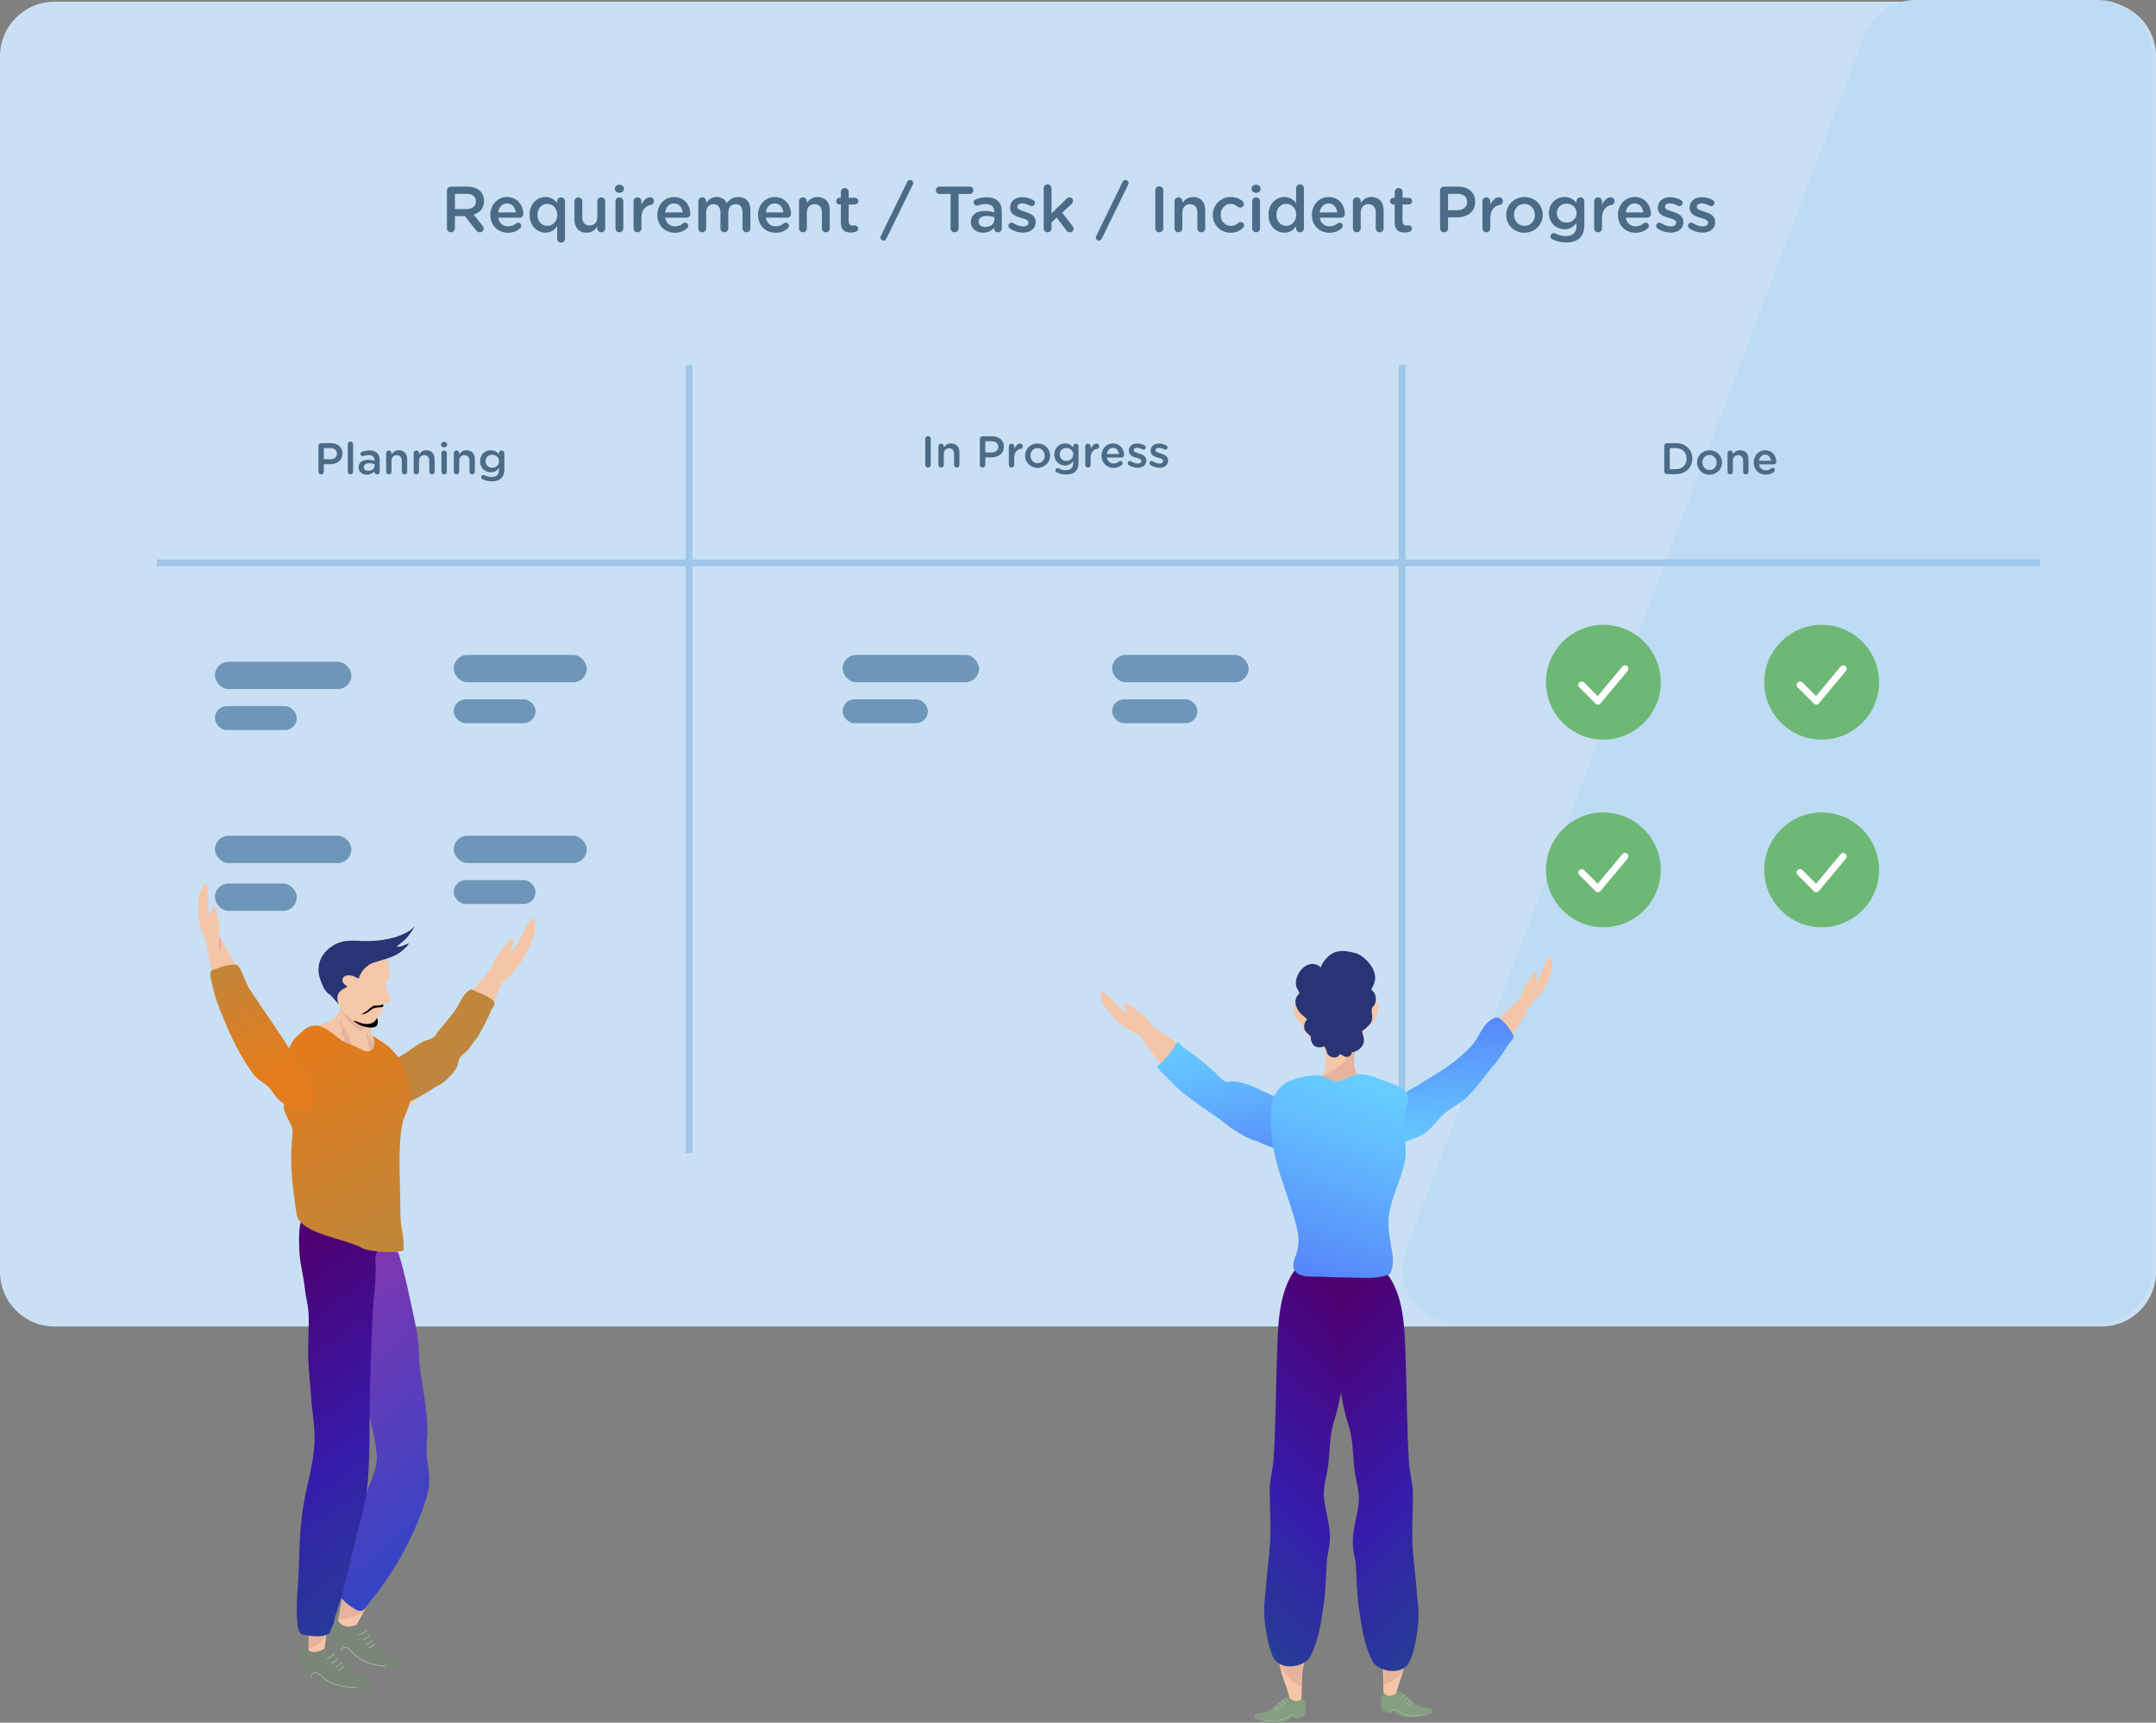 <svg width="632" height="505" viewBox="0 0 632 505" fill="none" xmlns="http://www.w3.org/2000/svg">
<rect x="0" y="0" width="632" height="505" fill="#808080" stroke="none"/>
<path d="M616 0.492H16C7.163 0.492 0 7.656 0 16.492V372.862C0 381.699 7.163 388.862 16 388.862H616C624.837 388.862 632 381.699 632 372.862V16.492C632 7.656 624.837 0.492 616 0.492Z" fill="#C9E0F4"/>
<path d="M630.902 16C630.902 7.164 623.739 0 614.902 0H561.482C554.825 0 548.864 4.122 546.513 10.35L412.172 366.26C408.222 376.725 415.955 387.91 427.141 387.91H614.902C623.739 387.91 630.902 380.747 630.902 371.91V16Z" fill="#BEDBF4"/>
<rect x="63" y="194" width="40" height="8" rx="4" fill="#6E96B8"/>
<rect x="133" y="192" width="39" height="8" rx="4" fill="#6E96B8"/>
<rect x="133" y="245" width="39" height="8" rx="4" fill="#6E96B8"/>
<rect x="247" y="192" width="40" height="8" rx="4" fill="#6E96B8"/>
<rect x="326" y="192" width="40" height="8" rx="4" fill="#6E96B8"/>
<rect x="63" y="245" width="40" height="8" rx="4" fill="#6E96B8"/>
<rect x="63" y="207" width="24" height="7" rx="3.5" fill="#6E96B8"/>
<rect x="133" y="205" width="24" height="7" rx="3.5" fill="#6E96B8"/>
<rect x="133" y="258" width="24" height="7" rx="3.5" fill="#6E96B8"/>
<rect x="247" y="205" width="25" height="7" rx="3.5" fill="#6E96B8"/>
<rect x="326" y="205" width="25" height="7" rx="3.5" fill="#6E96B8"/>
<rect x="63" y="259" width="24" height="8" rx="4" fill="#6E96B8"/>
<path d="M131.012 66.936C131.012 67.582 131.525 68.095 132.19 68.095C132.836 68.095 133.349 67.582 133.349 66.936V63.364H136.294L139.524 67.487C139.79 67.848 140.132 68.095 140.664 68.095C141.234 68.095 141.785 67.658 141.785 67.012C141.785 66.651 141.633 66.404 141.405 66.119L138.859 62.908C140.645 62.357 141.88 61.065 141.88 58.937V58.899C141.88 57.74 141.481 56.752 140.778 56.03C139.923 55.194 138.612 54.7 136.94 54.7H132.19C131.525 54.7 131.012 55.213 131.012 55.878V66.936ZM133.349 61.293V56.828H136.75C138.479 56.828 139.505 57.607 139.505 59.032V59.07C139.505 60.419 138.441 61.293 136.769 61.293H133.349ZM146.02 62.281C146.229 60.723 147.217 59.64 148.623 59.64C150.143 59.64 151.017 60.799 151.169 62.281H146.02ZM152.499 66.898C152.67 66.727 152.803 66.48 152.803 66.195C152.803 65.663 152.404 65.264 151.891 65.264C151.625 65.264 151.473 65.34 151.302 65.473C150.656 66.005 149.896 66.347 148.927 66.347C147.445 66.347 146.286 65.435 146.039 63.801H152.328C152.917 63.801 153.411 63.345 153.411 62.699C153.411 60.381 151.834 57.759 148.642 57.759C145.773 57.759 143.74 60.115 143.74 62.984V63.022C143.74 66.119 145.982 68.228 148.889 68.228C150.447 68.228 151.587 67.715 152.499 66.898ZM165.618 59.013C165.618 58.367 165.105 57.854 164.459 57.854C163.832 57.854 163.319 58.367 163.319 58.994V59.526C162.597 58.576 161.552 57.759 159.899 57.759C157.505 57.759 155.244 59.64 155.244 62.965V63.003C155.244 66.328 157.543 68.209 159.899 68.209C161.533 68.209 162.578 67.373 163.319 66.328V69.995C163.319 70.641 163.832 71.135 164.478 71.135C165.105 71.135 165.618 70.641 165.618 69.995V59.013ZM160.45 59.754C161.989 59.754 163.357 61.027 163.357 62.965V63.003C163.357 64.922 161.989 66.214 160.45 66.214C158.892 66.214 157.562 64.941 157.562 63.003V62.965C157.562 60.97 158.873 59.754 160.45 59.754ZM177.416 59.013C177.416 58.367 176.884 57.854 176.257 57.854C175.611 57.854 175.098 58.367 175.098 59.013V63.63C175.098 65.188 174.167 66.1 172.837 66.1C171.469 66.1 170.69 65.226 170.69 63.668V59.013C170.69 58.367 170.177 57.854 169.531 57.854C168.904 57.854 168.391 58.367 168.391 59.013V64.352C168.391 66.689 169.702 68.209 171.963 68.209C173.521 68.209 174.452 67.392 175.098 66.442V66.955C175.098 67.601 175.63 68.095 176.257 68.095C176.903 68.095 177.416 67.582 177.416 66.955V59.013ZM180.249 55.384C180.249 56.068 180.819 56.524 181.56 56.524C182.301 56.524 182.871 56.068 182.871 55.384V55.27C182.871 54.586 182.301 54.149 181.56 54.149C180.819 54.149 180.249 54.586 180.249 55.27V55.384ZM180.42 66.955C180.42 67.601 180.933 68.095 181.56 68.095C182.206 68.095 182.719 67.601 182.719 66.955V59.013C182.719 58.367 182.206 57.854 181.56 57.854C180.914 57.854 180.42 58.367 180.42 59.013V66.955ZM185.723 66.955C185.723 67.601 186.236 68.095 186.863 68.095C187.509 68.095 188.022 67.582 188.022 66.955V63.991C188.022 61.616 189.143 60.362 190.777 60.077C191.29 59.982 191.689 59.583 191.689 58.975C191.689 58.31 191.271 57.835 190.549 57.835C189.542 57.835 188.554 58.785 188.022 60.039V59.013C188.022 58.367 187.509 57.854 186.863 57.854C186.217 57.854 185.723 58.367 185.723 59.013V66.955ZM194.967 62.281C195.176 60.723 196.164 59.64 197.57 59.64C199.09 59.64 199.964 60.799 200.116 62.281H194.967ZM201.446 66.898C201.617 66.727 201.75 66.48 201.75 66.195C201.75 65.663 201.351 65.264 200.838 65.264C200.572 65.264 200.42 65.34 200.249 65.473C199.603 66.005 198.843 66.347 197.874 66.347C196.392 66.347 195.233 65.435 194.986 63.801H201.275C201.864 63.801 202.358 63.345 202.358 62.699C202.358 60.381 200.781 57.759 197.589 57.759C194.72 57.759 192.687 60.115 192.687 62.984V63.022C192.687 66.119 194.929 68.228 197.836 68.228C199.394 68.228 200.534 67.715 201.446 66.898ZM204.705 66.955C204.705 67.601 205.218 68.095 205.845 68.095C206.491 68.095 207.004 67.601 207.004 66.955V62.338C207.004 60.799 207.878 59.849 209.151 59.849C210.424 59.849 211.184 60.723 211.184 62.281V66.955C211.184 67.601 211.697 68.095 212.343 68.095C212.97 68.095 213.483 67.601 213.483 66.955V62.338C213.483 60.723 214.376 59.849 215.63 59.849C216.922 59.849 217.663 60.704 217.663 62.3V66.955C217.663 67.601 218.176 68.095 218.822 68.095C219.468 68.095 219.962 67.601 219.962 66.955V61.597C219.962 59.146 218.632 57.759 216.447 57.759C214.927 57.759 213.863 58.462 213.065 59.526C212.533 58.462 211.507 57.759 210.063 57.759C208.524 57.759 207.65 58.595 207.004 59.488V59.013C207.004 58.367 206.491 57.854 205.845 57.854C205.199 57.854 204.705 58.367 204.705 59.013V66.955ZM224.487 62.281C224.696 60.723 225.684 59.64 227.09 59.64C228.61 59.64 229.484 60.799 229.636 62.281H224.487ZM230.966 66.898C231.137 66.727 231.27 66.48 231.27 66.195C231.27 65.663 230.871 65.264 230.358 65.264C230.092 65.264 229.94 65.34 229.769 65.473C229.123 66.005 228.363 66.347 227.394 66.347C225.912 66.347 224.753 65.435 224.506 63.801H230.795C231.384 63.801 231.878 63.345 231.878 62.699C231.878 60.381 230.301 57.759 227.109 57.759C224.24 57.759 222.207 60.115 222.207 62.984V63.022C222.207 66.119 224.449 68.228 227.356 68.228C228.914 68.228 230.054 67.715 230.966 66.898ZM234.225 66.955C234.225 67.601 234.738 68.095 235.365 68.095C236.011 68.095 236.524 67.601 236.524 66.955V62.338C236.524 60.78 237.455 59.849 238.785 59.849C240.153 59.849 240.932 60.742 240.932 62.3V66.955C240.932 67.601 241.445 68.095 242.091 68.095C242.737 68.095 243.231 67.601 243.231 66.955V61.597C243.231 59.279 241.92 57.759 239.659 57.759C238.101 57.759 237.17 58.576 236.524 59.507V59.013C236.524 58.367 236.011 57.854 235.365 57.854C234.719 57.854 234.225 58.367 234.225 59.013V66.955ZM249.37 68.171C249.978 68.171 250.453 68.076 250.947 67.905C251.27 67.772 251.555 67.43 251.555 67.012C251.555 66.48 251.099 66.062 250.586 66.062C250.51 66.062 250.282 66.119 250.016 66.119C249.237 66.119 248.781 65.758 248.781 64.865V59.944H250.586C251.137 59.944 251.593 59.507 251.593 58.956C251.593 58.405 251.137 57.968 250.586 57.968H248.781V56.258C248.781 55.631 248.268 55.118 247.641 55.118C246.995 55.118 246.482 55.631 246.482 56.258V57.968H246.102C245.551 57.968 245.114 58.405 245.114 58.956C245.114 59.507 245.551 59.944 246.102 59.944H246.482V65.226C246.482 67.43 247.679 68.171 249.37 68.171ZM258.071 69.653C258.071 70.128 258.489 70.527 258.983 70.527C259.363 70.527 259.629 70.337 259.8 69.995L267.59 54.073C267.628 53.959 267.685 53.788 267.685 53.617C267.685 53.142 267.286 52.743 266.792 52.743C266.412 52.743 266.127 52.933 265.956 53.275L258.185 69.197C258.128 69.311 258.071 69.482 258.071 69.653ZM278.654 66.936C278.654 67.582 279.186 68.095 279.832 68.095C280.478 68.095 281.01 67.582 281.01 66.936V56.866H284.259C284.848 56.866 285.323 56.372 285.323 55.783C285.323 55.194 284.848 54.7 284.259 54.7H275.424C274.816 54.7 274.341 55.194 274.341 55.783C274.341 56.372 274.816 56.866 275.424 56.866H278.654V66.936ZM288.157 68.209C289.696 68.209 290.741 67.563 291.425 66.746V67.126C291.425 67.639 291.881 68.095 292.546 68.095C293.173 68.095 293.667 67.62 293.667 66.993V62.053C293.667 60.742 293.325 59.678 292.584 58.956C291.881 58.234 290.76 57.835 289.259 57.835C287.948 57.835 286.979 58.063 286.029 58.424C285.687 58.557 285.402 58.918 285.402 59.336C285.402 59.868 285.839 60.286 286.371 60.286C286.485 60.286 286.599 60.267 286.732 60.229C287.359 59.982 288.081 59.83 288.955 59.83C290.57 59.83 291.444 60.59 291.444 62.015V62.262C290.665 62.015 289.867 61.844 288.746 61.844C286.295 61.844 284.604 62.908 284.604 65.074V65.112C284.604 67.126 286.276 68.209 288.157 68.209ZM288.803 66.537C287.701 66.537 286.846 65.986 286.846 65.017V64.979C286.846 63.934 287.72 63.307 289.202 63.307C290.114 63.307 290.893 63.478 291.482 63.706V64.39C291.482 65.663 290.323 66.537 288.803 66.537ZM299.86 68.19C301.95 68.19 303.584 67.145 303.584 65.036V64.998C303.584 63.193 301.931 62.528 300.468 62.072C299.29 61.692 298.207 61.388 298.207 60.647V60.609C298.207 60.039 298.72 59.621 299.613 59.621C300.316 59.621 301.152 59.887 301.969 60.305C302.121 60.381 302.235 60.419 302.425 60.419C302.957 60.419 303.375 60.02 303.375 59.488C303.375 59.089 303.147 58.785 302.824 58.614C301.855 58.101 300.734 57.797 299.67 57.797C297.675 57.797 296.098 58.956 296.098 60.856V60.894C296.098 62.813 297.751 63.421 299.233 63.839C300.411 64.2 301.475 64.466 301.475 65.245V65.283C301.475 65.948 300.905 66.366 299.917 66.366C299.005 66.366 297.998 66.043 297.029 65.397C296.896 65.321 296.725 65.264 296.535 65.264C296.003 65.264 295.604 65.682 295.604 66.195C295.604 66.575 295.794 66.86 296.041 66.993C297.2 67.791 298.587 68.19 299.86 68.19ZM305.939 66.955C305.939 67.601 306.452 68.095 307.079 68.095C307.725 68.095 308.238 67.601 308.238 66.955V65.207L309.758 63.763L312.627 67.582C312.912 67.943 313.178 68.095 313.634 68.095C314.223 68.095 314.717 67.677 314.717 67.05C314.717 66.784 314.622 66.575 314.413 66.29L311.373 62.319L314.033 59.868C314.356 59.564 314.546 59.279 314.546 58.899C314.546 58.348 314.147 57.854 313.539 57.854C313.14 57.854 312.855 58.044 312.551 58.348L308.238 62.585V55.175C308.238 54.548 307.725 54.035 307.079 54.035C306.433 54.035 305.939 54.548 305.939 55.175V66.955ZM321.213 69.653C321.213 70.128 321.631 70.527 322.125 70.527C322.505 70.527 322.771 70.337 322.942 69.995L330.732 54.073C330.77 53.959 330.827 53.788 330.827 53.617C330.827 53.142 330.428 52.743 329.934 52.743C329.554 52.743 329.269 52.933 329.098 53.275L321.327 69.197C321.27 69.311 321.213 69.482 321.213 69.653ZM338.66 66.936C338.66 67.582 339.173 68.095 339.838 68.095C340.484 68.095 340.997 67.582 340.997 66.936V55.764C340.997 55.118 340.484 54.605 339.838 54.605C339.173 54.605 338.66 55.118 338.66 55.764V66.936ZM344.292 66.955C344.292 67.601 344.805 68.095 345.432 68.095C346.078 68.095 346.591 67.601 346.591 66.955V62.338C346.591 60.78 347.522 59.849 348.852 59.849C350.22 59.849 350.999 60.742 350.999 62.3V66.955C350.999 67.601 351.512 68.095 352.158 68.095C352.804 68.095 353.298 67.601 353.298 66.955V61.597C353.298 59.279 351.987 57.759 349.726 57.759C348.168 57.759 347.237 58.576 346.591 59.507V59.013C346.591 58.367 346.078 57.854 345.432 57.854C344.786 57.854 344.292 58.367 344.292 59.013V66.955ZM360.71 68.228C362.382 68.228 363.465 67.658 364.358 66.803C364.567 66.632 364.681 66.385 364.681 66.081C364.681 65.53 364.244 65.074 363.693 65.074C363.427 65.074 363.199 65.207 363.066 65.321C362.439 65.853 361.736 66.214 360.824 66.214C359.057 66.214 357.822 64.789 357.822 63.003V62.965C357.822 61.217 359.057 59.773 360.729 59.773C361.641 59.773 362.287 60.134 362.876 60.628C363.028 60.742 363.275 60.856 363.56 60.856C364.149 60.856 364.624 60.4 364.624 59.811C364.624 59.431 364.415 59.146 364.263 59.013C363.408 58.272 362.325 57.759 360.748 57.759C357.727 57.759 355.523 60.153 355.523 63.003V63.041C355.523 65.891 357.727 68.228 360.71 68.228ZM366.89 55.384C366.89 56.068 367.46 56.524 368.201 56.524C368.942 56.524 369.512 56.068 369.512 55.384V55.27C369.512 54.586 368.942 54.149 368.201 54.149C367.46 54.149 366.89 54.586 366.89 55.27V55.384ZM367.061 66.955C367.061 67.601 367.574 68.095 368.201 68.095C368.847 68.095 369.36 67.601 369.36 66.955V59.013C369.36 58.367 368.847 57.854 368.201 57.854C367.555 57.854 367.061 58.367 367.061 59.013V66.955ZM382.226 55.175C382.226 54.529 381.713 54.035 381.067 54.035C380.44 54.035 379.927 54.529 379.927 55.175V59.526C379.205 58.576 378.16 57.759 376.507 57.759C374.113 57.759 371.852 59.64 371.852 62.965V63.003C371.852 66.328 374.151 68.209 376.507 68.209C378.141 68.209 379.186 67.373 379.927 66.328V66.955C379.927 67.601 380.44 68.095 381.086 68.095C381.713 68.095 382.226 67.601 382.226 66.955V55.175ZM377.058 59.754C378.597 59.754 379.965 61.027 379.965 62.965V63.003C379.965 64.922 378.597 66.214 377.058 66.214C375.5 66.214 374.17 64.941 374.17 63.003V62.965C374.17 60.97 375.481 59.754 377.058 59.754ZM386.841 62.281C387.05 60.723 388.038 59.64 389.444 59.64C390.964 59.64 391.838 60.799 391.99 62.281H386.841ZM393.32 66.898C393.491 66.727 393.624 66.48 393.624 66.195C393.624 65.663 393.225 65.264 392.712 65.264C392.446 65.264 392.294 65.34 392.123 65.473C391.477 66.005 390.717 66.347 389.748 66.347C388.266 66.347 387.107 65.435 386.86 63.801H393.149C393.738 63.801 394.232 63.345 394.232 62.699C394.232 60.381 392.655 57.759 389.463 57.759C386.594 57.759 384.561 60.115 384.561 62.984V63.022C384.561 66.119 386.803 68.228 389.71 68.228C391.268 68.228 392.408 67.715 393.32 66.898ZM396.579 66.955C396.579 67.601 397.092 68.095 397.719 68.095C398.365 68.095 398.878 67.601 398.878 66.955V62.338C398.878 60.78 399.809 59.849 401.139 59.849C402.507 59.849 403.286 60.742 403.286 62.3V66.955C403.286 67.601 403.799 68.095 404.445 68.095C405.091 68.095 405.585 67.601 405.585 66.955V61.597C405.585 59.279 404.274 57.759 402.013 57.759C400.455 57.759 399.524 58.576 398.878 59.507V59.013C398.878 58.367 398.365 57.854 397.719 57.854C397.073 57.854 396.579 58.367 396.579 59.013V66.955ZM411.724 68.171C412.332 68.171 412.807 68.076 413.301 67.905C413.624 67.772 413.909 67.43 413.909 67.012C413.909 66.48 413.453 66.062 412.94 66.062C412.864 66.062 412.636 66.119 412.37 66.119C411.591 66.119 411.135 65.758 411.135 64.865V59.944H412.94C413.491 59.944 413.947 59.507 413.947 58.956C413.947 58.405 413.491 57.968 412.94 57.968H411.135V56.258C411.135 55.631 410.622 55.118 409.995 55.118C409.349 55.118 408.836 55.631 408.836 56.258V57.968H408.456C407.905 57.968 407.468 58.405 407.468 58.956C407.468 59.507 407.905 59.944 408.456 59.944H408.836V65.226C408.836 67.43 410.033 68.171 411.724 68.171ZM422.135 66.936C422.135 67.582 422.648 68.095 423.313 68.095C423.959 68.095 424.472 67.582 424.472 66.936V63.725H427.113C430.039 63.725 432.433 62.167 432.433 59.184V59.146C432.433 56.467 430.495 54.7 427.379 54.7H423.313C422.648 54.7 422.135 55.213 422.135 55.878V66.936ZM424.472 61.616V56.828H427.189C428.937 56.828 430.058 57.645 430.058 59.203V59.241C430.058 60.628 428.956 61.616 427.189 61.616H424.472ZM434.56 66.955C434.56 67.601 435.073 68.095 435.7 68.095C436.346 68.095 436.859 67.582 436.859 66.955V63.991C436.859 61.616 437.98 60.362 439.614 60.077C440.127 59.982 440.526 59.583 440.526 58.975C440.526 58.31 440.108 57.835 439.386 57.835C438.379 57.835 437.391 58.785 436.859 60.039V59.013C436.859 58.367 436.346 57.854 435.7 57.854C435.054 57.854 434.56 58.367 434.56 59.013V66.955ZM446.844 68.228C449.941 68.228 452.221 65.853 452.221 63.003V62.965C452.221 60.096 449.96 57.759 446.882 57.759C443.804 57.759 441.524 60.134 441.524 63.003V63.041C441.524 65.891 443.785 68.228 446.844 68.228ZM446.882 66.214C445.096 66.214 443.823 64.751 443.823 63.003V62.965C443.823 61.217 445.001 59.773 446.844 59.773C448.649 59.773 449.922 61.236 449.922 63.003V63.041C449.922 64.77 448.744 66.214 446.882 66.214ZM459.027 71.078C460.832 71.078 462.238 70.641 463.15 69.729C463.986 68.893 464.423 67.639 464.423 65.948V59.013C464.423 58.367 463.91 57.854 463.264 57.854C462.637 57.854 462.124 58.367 462.124 58.994V59.469C461.345 58.538 460.3 57.759 458.609 57.759C456.272 57.759 454.049 59.507 454.049 62.471V62.509C454.049 65.454 456.253 67.202 458.609 67.202C460.262 67.202 461.307 66.442 462.143 65.359V66.138C462.143 68.152 461.022 69.216 458.97 69.216C457.811 69.216 456.804 68.931 455.892 68.418C455.778 68.361 455.645 68.323 455.474 68.323C454.942 68.323 454.505 68.76 454.505 69.273C454.505 69.71 454.752 70.033 455.151 70.185C456.367 70.774 457.621 71.078 459.027 71.078ZM459.217 65.245C457.64 65.245 456.367 64.124 456.367 62.49V62.452C456.367 60.799 457.621 59.697 459.217 59.697C460.813 59.697 462.162 60.818 462.162 62.452V62.49C462.162 64.124 460.813 65.245 459.217 65.245ZM467.309 66.955C467.309 67.601 467.822 68.095 468.449 68.095C469.095 68.095 469.608 67.582 469.608 66.955V63.991C469.608 61.616 470.729 60.362 472.363 60.077C472.876 59.982 473.275 59.583 473.275 58.975C473.275 58.31 472.857 57.835 472.135 57.835C471.128 57.835 470.14 58.785 469.608 60.039V59.013C469.608 58.367 469.095 57.854 468.449 57.854C467.803 57.854 467.309 58.367 467.309 59.013V66.955ZM476.553 62.281C476.762 60.723 477.75 59.64 479.156 59.64C480.676 59.64 481.55 60.799 481.702 62.281H476.553ZM483.032 66.898C483.203 66.727 483.336 66.48 483.336 66.195C483.336 65.663 482.937 65.264 482.424 65.264C482.158 65.264 482.006 65.34 481.835 65.473C481.189 66.005 480.429 66.347 479.46 66.347C477.978 66.347 476.819 65.435 476.572 63.801H482.861C483.45 63.801 483.944 63.345 483.944 62.699C483.944 60.381 482.367 57.759 479.175 57.759C476.306 57.759 474.273 60.115 474.273 62.984V63.022C474.273 66.119 476.515 68.228 479.422 68.228C480.98 68.228 482.12 67.715 483.032 66.898ZM489.73 68.19C491.82 68.19 493.454 67.145 493.454 65.036V64.998C493.454 63.193 491.801 62.528 490.338 62.072C489.16 61.692 488.077 61.388 488.077 60.647V60.609C488.077 60.039 488.59 59.621 489.483 59.621C490.186 59.621 491.022 59.887 491.839 60.305C491.991 60.381 492.105 60.419 492.295 60.419C492.827 60.419 493.245 60.02 493.245 59.488C493.245 59.089 493.017 58.785 492.694 58.614C491.725 58.101 490.604 57.797 489.54 57.797C487.545 57.797 485.968 58.956 485.968 60.856V60.894C485.968 62.813 487.621 63.421 489.103 63.839C490.281 64.2 491.345 64.466 491.345 65.245V65.283C491.345 65.948 490.775 66.366 489.787 66.366C488.875 66.366 487.868 66.043 486.899 65.397C486.766 65.321 486.595 65.264 486.405 65.264C485.873 65.264 485.474 65.682 485.474 66.195C485.474 66.575 485.664 66.86 485.911 66.993C487.07 67.791 488.457 68.19 489.73 68.19ZM499.063 68.19C501.153 68.19 502.787 67.145 502.787 65.036V64.998C502.787 63.193 501.134 62.528 499.671 62.072C498.493 61.692 497.41 61.388 497.41 60.647V60.609C497.41 60.039 497.923 59.621 498.816 59.621C499.519 59.621 500.355 59.887 501.172 60.305C501.324 60.381 501.438 60.419 501.628 60.419C502.16 60.419 502.578 60.02 502.578 59.488C502.578 59.089 502.35 58.785 502.027 58.614C501.058 58.101 499.937 57.797 498.873 57.797C496.878 57.797 495.301 58.956 495.301 60.856V60.894C495.301 62.813 496.954 63.421 498.436 63.839C499.614 64.2 500.678 64.466 500.678 65.245V65.283C500.678 65.948 500.108 66.366 499.12 66.366C498.208 66.366 497.201 66.043 496.232 65.397C496.099 65.321 495.928 65.264 495.738 65.264C495.206 65.264 494.807 65.682 494.807 66.195C494.807 66.575 494.997 66.86 495.244 66.993C496.403 67.791 497.79 68.19 499.063 68.19Z" fill="#4B6B87"/>
<path d="M93.34 138.272C93.34 138.714 93.691 139.065 94.146 139.065C94.588 139.065 94.939 138.714 94.939 138.272V136.075H96.746C98.748 136.075 100.386 135.009 100.386 132.968V132.942C100.386 131.109 99.06 129.9 96.928 129.9H94.146C93.691 129.9 93.34 130.251 93.34 130.706V138.272ZM94.939 134.632V131.356H96.798C97.994 131.356 98.761 131.915 98.761 132.981V133.007C98.761 133.956 98.007 134.632 96.798 134.632H94.939ZM101.933 138.285C101.933 138.727 102.284 139.065 102.713 139.065C103.155 139.065 103.506 138.727 103.506 138.285V130.225C103.506 129.796 103.155 129.445 102.713 129.445C102.271 129.445 101.933 129.796 101.933 130.225V138.285ZM107.538 139.143C108.591 139.143 109.306 138.701 109.774 138.142V138.402C109.774 138.753 110.086 139.065 110.541 139.065C110.97 139.065 111.308 138.74 111.308 138.311V134.931C111.308 134.034 111.074 133.306 110.567 132.812C110.086 132.318 109.319 132.045 108.292 132.045C107.395 132.045 106.732 132.201 106.082 132.448C105.848 132.539 105.653 132.786 105.653 133.072C105.653 133.436 105.952 133.722 106.316 133.722C106.394 133.722 106.472 133.709 106.563 133.683C106.992 133.514 107.486 133.41 108.084 133.41C109.189 133.41 109.787 133.93 109.787 134.905V135.074C109.254 134.905 108.708 134.788 107.941 134.788C106.264 134.788 105.107 135.516 105.107 136.998V137.024C105.107 138.402 106.251 139.143 107.538 139.143ZM107.98 137.999C107.226 137.999 106.641 137.622 106.641 136.959V136.933C106.641 136.218 107.239 135.789 108.253 135.789C108.877 135.789 109.41 135.906 109.813 136.062V136.53C109.813 137.401 109.02 137.999 107.98 137.999ZM113.192 138.285C113.192 138.727 113.543 139.065 113.972 139.065C114.414 139.065 114.765 138.727 114.765 138.285V135.126C114.765 134.06 115.402 133.423 116.312 133.423C117.248 133.423 117.781 134.034 117.781 135.1V138.285C117.781 138.727 118.132 139.065 118.574 139.065C119.016 139.065 119.354 138.727 119.354 138.285V134.619C119.354 133.033 118.457 131.993 116.91 131.993C115.844 131.993 115.207 132.552 114.765 133.189V132.851C114.765 132.409 114.414 132.058 113.972 132.058C113.53 132.058 113.192 132.409 113.192 132.851V138.285ZM121.253 138.285C121.253 138.727 121.604 139.065 122.033 139.065C122.475 139.065 122.826 138.727 122.826 138.285V135.126C122.826 134.06 123.463 133.423 124.373 133.423C125.309 133.423 125.842 134.034 125.842 135.1V138.285C125.842 138.727 126.193 139.065 126.635 139.065C127.077 139.065 127.415 138.727 127.415 138.285V134.619C127.415 133.033 126.518 131.993 124.971 131.993C123.905 131.993 123.268 132.552 122.826 133.189V132.851C122.826 132.409 122.475 132.058 122.033 132.058C121.591 132.058 121.253 132.409 121.253 132.851V138.285ZM129.289 130.368C129.289 130.836 129.679 131.148 130.186 131.148C130.693 131.148 131.083 130.836 131.083 130.368V130.29C131.083 129.822 130.693 129.523 130.186 129.523C129.679 129.523 129.289 129.822 129.289 130.29V130.368ZM129.406 138.285C129.406 138.727 129.757 139.065 130.186 139.065C130.628 139.065 130.979 138.727 130.979 138.285V132.851C130.979 132.409 130.628 132.058 130.186 132.058C129.744 132.058 129.406 132.409 129.406 132.851V138.285ZM133.034 138.285C133.034 138.727 133.385 139.065 133.814 139.065C134.256 139.065 134.607 138.727 134.607 138.285V135.126C134.607 134.06 135.244 133.423 136.154 133.423C137.09 133.423 137.623 134.034 137.623 135.1V138.285C137.623 138.727 137.974 139.065 138.416 139.065C138.858 139.065 139.196 138.727 139.196 138.285V134.619C139.196 133.033 138.299 131.993 136.752 131.993C135.686 131.993 135.049 132.552 134.607 133.189V132.851C134.607 132.409 134.256 132.058 133.814 132.058C133.372 132.058 133.034 132.409 133.034 132.851V138.285ZM144.151 141.106C145.386 141.106 146.348 140.807 146.972 140.183C147.544 139.611 147.843 138.753 147.843 137.596V132.851C147.843 132.409 147.492 132.058 147.05 132.058C146.621 132.058 146.27 132.409 146.27 132.838V133.163C145.737 132.526 145.022 131.993 143.865 131.993C142.266 131.993 140.745 133.189 140.745 135.217V135.243C140.745 137.258 142.253 138.454 143.865 138.454C144.996 138.454 145.711 137.934 146.283 137.193V137.726C146.283 139.104 145.516 139.832 144.112 139.832C143.319 139.832 142.63 139.637 142.006 139.286C141.928 139.247 141.837 139.221 141.72 139.221C141.356 139.221 141.057 139.52 141.057 139.871C141.057 140.17 141.226 140.391 141.499 140.495C142.331 140.898 143.189 141.106 144.151 141.106ZM144.281 137.115C143.202 137.115 142.331 136.348 142.331 135.23V135.204C142.331 134.073 143.189 133.319 144.281 133.319C145.373 133.319 146.296 134.086 146.296 135.204V135.23C146.296 136.348 145.373 137.115 144.281 137.115Z" fill="#4B6B87"/>
<path d="M271.23 136.272C271.23 136.714 271.581 137.065 272.036 137.065C272.478 137.065 272.829 136.714 272.829 136.272V128.628C272.829 128.186 272.478 127.835 272.036 127.835C271.581 127.835 271.23 128.186 271.23 128.628V136.272ZM275.083 136.285C275.083 136.727 275.434 137.065 275.863 137.065C276.305 137.065 276.656 136.727 276.656 136.285V133.126C276.656 132.06 277.293 131.423 278.203 131.423C279.139 131.423 279.672 132.034 279.672 133.1V136.285C279.672 136.727 280.023 137.065 280.465 137.065C280.907 137.065 281.245 136.727 281.245 136.285V132.619C281.245 131.033 280.348 129.993 278.801 129.993C277.735 129.993 277.098 130.552 276.656 131.189V130.851C276.656 130.409 276.305 130.058 275.863 130.058C275.421 130.058 275.083 130.409 275.083 130.851V136.285ZM287.224 136.272C287.224 136.714 287.575 137.065 288.03 137.065C288.472 137.065 288.823 136.714 288.823 136.272V134.075H290.63C292.632 134.075 294.27 133.009 294.27 130.968V130.942C294.27 129.109 292.944 127.9 290.812 127.9H288.03C287.575 127.9 287.224 128.251 287.224 128.706V136.272ZM288.823 132.632V129.356H290.682C291.878 129.356 292.645 129.915 292.645 130.981V131.007C292.645 131.956 291.891 132.632 290.682 132.632H288.823ZM295.726 136.285C295.726 136.727 296.077 137.065 296.506 137.065C296.948 137.065 297.299 136.714 297.299 136.285V134.257C297.299 132.632 298.066 131.774 299.184 131.579C299.535 131.514 299.808 131.241 299.808 130.825C299.808 130.37 299.522 130.045 299.028 130.045C298.339 130.045 297.663 130.695 297.299 131.553V130.851C297.299 130.409 296.948 130.058 296.506 130.058C296.064 130.058 295.726 130.409 295.726 130.851V136.285ZM304.13 137.156C306.249 137.156 307.809 135.531 307.809 133.581V133.555C307.809 131.592 306.262 129.993 304.156 129.993C302.05 129.993 300.49 131.618 300.49 133.581V133.607C300.49 135.557 302.037 137.156 304.13 137.156ZM304.156 135.778C302.934 135.778 302.063 134.777 302.063 133.581V133.555C302.063 132.359 302.869 131.371 304.13 131.371C305.365 131.371 306.236 132.372 306.236 133.581V133.607C306.236 134.79 305.43 135.778 304.156 135.778ZM312.466 139.106C313.701 139.106 314.663 138.807 315.287 138.183C315.859 137.611 316.158 136.753 316.158 135.596V130.851C316.158 130.409 315.807 130.058 315.365 130.058C314.936 130.058 314.585 130.409 314.585 130.838V131.163C314.052 130.526 313.337 129.993 312.18 129.993C310.581 129.993 309.06 131.189 309.06 133.217V133.243C309.06 135.258 310.568 136.454 312.18 136.454C313.311 136.454 314.026 135.934 314.598 135.193V135.726C314.598 137.104 313.831 137.832 312.427 137.832C311.634 137.832 310.945 137.637 310.321 137.286C310.243 137.247 310.152 137.221 310.035 137.221C309.671 137.221 309.372 137.52 309.372 137.871C309.372 138.17 309.541 138.391 309.814 138.495C310.646 138.898 311.504 139.106 312.466 139.106ZM312.596 135.115C311.517 135.115 310.646 134.348 310.646 133.23V133.204C310.646 132.073 311.504 131.319 312.596 131.319C313.688 131.319 314.611 132.086 314.611 133.204V133.23C314.611 134.348 313.688 135.115 312.596 135.115ZM318.133 136.285C318.133 136.727 318.484 137.065 318.913 137.065C319.355 137.065 319.706 136.714 319.706 136.285V134.257C319.706 132.632 320.473 131.774 321.591 131.579C321.942 131.514 322.215 131.241 322.215 130.825C322.215 130.37 321.929 130.045 321.435 130.045C320.746 130.045 320.07 130.695 319.706 131.553V130.851C319.706 130.409 319.355 130.058 318.913 130.058C318.471 130.058 318.133 130.409 318.133 130.851V136.285ZM324.458 133.087C324.601 132.021 325.277 131.28 326.239 131.28C327.279 131.28 327.877 132.073 327.981 133.087H324.458ZM328.891 136.246C329.008 136.129 329.099 135.96 329.099 135.765C329.099 135.401 328.826 135.128 328.475 135.128C328.293 135.128 328.189 135.18 328.072 135.271C327.63 135.635 327.11 135.869 326.447 135.869C325.433 135.869 324.64 135.245 324.471 134.127H328.774C329.177 134.127 329.515 133.815 329.515 133.373C329.515 131.787 328.436 129.993 326.252 129.993C324.289 129.993 322.898 131.605 322.898 133.568V133.594C322.898 135.713 324.432 137.156 326.421 137.156C327.487 137.156 328.267 136.805 328.891 136.246ZM333.473 137.13C334.903 137.13 336.021 136.415 336.021 134.972V134.946C336.021 133.711 334.89 133.256 333.889 132.944C333.083 132.684 332.342 132.476 332.342 131.969V131.943C332.342 131.553 332.693 131.267 333.304 131.267C333.785 131.267 334.357 131.449 334.916 131.735C335.02 131.787 335.098 131.813 335.228 131.813C335.592 131.813 335.878 131.54 335.878 131.176C335.878 130.903 335.722 130.695 335.501 130.578C334.838 130.227 334.071 130.019 333.343 130.019C331.978 130.019 330.899 130.812 330.899 132.112V132.138C330.899 133.451 332.03 133.867 333.044 134.153C333.85 134.4 334.578 134.582 334.578 135.115V135.141C334.578 135.596 334.188 135.882 333.512 135.882C332.888 135.882 332.199 135.661 331.536 135.219C331.445 135.167 331.328 135.128 331.198 135.128C330.834 135.128 330.561 135.414 330.561 135.765C330.561 136.025 330.691 136.22 330.86 136.311C331.653 136.857 332.602 137.13 333.473 137.13ZM339.859 137.13C341.289 137.13 342.407 136.415 342.407 134.972V134.946C342.407 133.711 341.276 133.256 340.275 132.944C339.469 132.684 338.728 132.476 338.728 131.969V131.943C338.728 131.553 339.079 131.267 339.69 131.267C340.171 131.267 340.743 131.449 341.302 131.735C341.406 131.787 341.484 131.813 341.614 131.813C341.978 131.813 342.264 131.54 342.264 131.176C342.264 130.903 342.108 130.695 341.887 130.578C341.224 130.227 340.457 130.019 339.729 130.019C338.364 130.019 337.285 130.812 337.285 132.112V132.138C337.285 133.451 338.416 133.867 339.43 134.153C340.236 134.4 340.964 134.582 340.964 135.115V135.141C340.964 135.596 340.574 135.882 339.898 135.882C339.274 135.882 338.585 135.661 337.922 135.219C337.831 135.167 337.714 135.128 337.584 135.128C337.22 135.128 336.947 135.414 336.947 135.765C336.947 136.025 337.077 136.22 337.246 136.311C338.039 136.857 338.988 137.13 339.859 137.13Z" fill="#4B6B87"/>
<path d="M487.86 138.194C487.86 138.649 488.211 139 488.666 139H491.253C494.113 139 496.089 137.011 496.089 134.45V134.424C496.089 131.863 494.113 129.9 491.253 129.9H488.666C488.211 129.9 487.86 130.251 487.86 130.706V138.194ZM489.459 137.544V131.356H491.253C493.164 131.356 494.412 132.669 494.412 134.45V134.476C494.412 136.257 493.164 137.544 491.253 137.544H489.459ZM501.11 139.156C503.229 139.156 504.789 137.531 504.789 135.581V135.555C504.789 133.592 503.242 131.993 501.136 131.993C499.03 131.993 497.47 133.618 497.47 135.581V135.607C497.47 137.557 499.017 139.156 501.11 139.156ZM501.136 137.778C499.914 137.778 499.043 136.777 499.043 135.581V135.555C499.043 134.359 499.849 133.371 501.11 133.371C502.345 133.371 503.216 134.372 503.216 135.581V135.607C503.216 136.79 502.41 137.778 501.136 137.778ZM506.391 138.285C506.391 138.727 506.742 139.065 507.171 139.065C507.613 139.065 507.964 138.727 507.964 138.285V135.126C507.964 134.06 508.601 133.423 509.511 133.423C510.447 133.423 510.98 134.034 510.98 135.1V138.285C510.98 138.727 511.331 139.065 511.773 139.065C512.215 139.065 512.553 138.727 512.553 138.285V134.619C512.553 133.033 511.656 131.993 510.109 131.993C509.043 131.993 508.406 132.552 507.964 133.189V132.851C507.964 132.409 507.613 132.058 507.171 132.058C506.729 132.058 506.391 132.409 506.391 132.851V138.285ZM515.635 135.087C515.778 134.021 516.454 133.28 517.416 133.28C518.456 133.28 519.054 134.073 519.158 135.087H515.635ZM520.068 138.246C520.185 138.129 520.276 137.96 520.276 137.765C520.276 137.401 520.003 137.128 519.652 137.128C519.47 137.128 519.366 137.18 519.249 137.271C518.807 137.635 518.287 137.869 517.624 137.869C516.61 137.869 515.817 137.245 515.648 136.127H519.951C520.354 136.127 520.692 135.815 520.692 135.373C520.692 133.787 519.613 131.993 517.429 131.993C515.466 131.993 514.075 133.605 514.075 135.568V135.594C514.075 137.713 515.609 139.156 517.598 139.156C518.664 139.156 519.444 138.805 520.068 138.246Z" fill="#4B6B87"/>
<rect x="201" y="107" width="2" height="231" fill="#9FC7EA"/>
<rect x="410" y="107" width="2" height="231" fill="#9FC7EA"/>
<rect x="507" y="164" width="2" height="461" transform="rotate(90 507 164)" fill="#9FC7EA"/>
<rect x="598" y="164" width="2" height="91" transform="rotate(90 598 164)" fill="#9FC7EA"/>
<path d="M470 215.833C478.745 215.833 485.833 208.745 485.833 200C485.833 191.256 478.745 184.167 470 184.167C461.256 184.167 454.167 191.256 454.167 200C454.167 208.745 461.256 215.833 470 215.833Z" fill="#6EB876" stroke="#6EB876" stroke-width="2"/>
<path d="M463.667 200.792L468.417 205.542L476.333 196.042" stroke="white" stroke-width="2" stroke-linecap="round" stroke-linejoin="round"/>
<path d="M470 270.833C478.745 270.833 485.833 263.745 485.833 255C485.833 246.256 478.745 239.167 470 239.167C461.256 239.167 454.167 246.256 454.167 255C454.167 263.745 461.256 270.833 470 270.833Z" fill="#6EB876" stroke="#6EB876" stroke-width="2"/>
<path d="M463.667 255.792L468.417 260.542L476.333 251.042" stroke="white" stroke-width="2" stroke-linecap="round" stroke-linejoin="round"/>
<path d="M534 215.833C542.745 215.833 549.834 208.745 549.834 200C549.834 191.256 542.745 184.167 534 184.167C525.256 184.167 518.167 191.256 518.167 200C518.167 208.745 525.256 215.833 534 215.833Z" fill="#6EB876" stroke="#6EB876" stroke-width="2"/>
<path d="M527.667 200.792L532.417 205.542L540.334 196.042" stroke="white" stroke-width="2" stroke-linecap="round" stroke-linejoin="round"/>
<path d="M534 270.833C542.745 270.833 549.834 263.745 549.834 255C549.834 246.256 542.745 239.167 534 239.167C525.256 239.167 518.167 246.256 518.167 255C518.167 263.745 525.256 270.833 534 270.833Z" fill="#6EB876" stroke="#6EB876" stroke-width="2"/>
<path d="M527.667 255.792L532.417 260.542L540.334 251.042" stroke="white" stroke-width="2" stroke-linecap="round" stroke-linejoin="round"/>
<g clip-path="url(#clip0_304_9)">
<path fill-rule="evenodd" clip-rule="evenodd" d="M111.401 324.624C111.401 324.624 118.052 328.536 123.51 320.125C123.51 320.125 130.666 317.778 133.465 310.738C133.465 310.738 140.606 305.573 148.27 284.985L144.857 283.075C144.857 283.075 131.991 296.942 129.426 303.804C129.426 303.804 117.9 308.944 114.046 312.517C105.377 320.55 111.044 324.866 111.401 324.624Z" fill="#F5C5A7"/>
<path fill-rule="evenodd" clip-rule="evenodd" d="M118.134 309.799C119.347 309.54 120.734 310.092 121.841 310.554C122.878 310.991 123.982 311.426 124.92 312.062C126.099 312.865 126.87 314.07 127.424 315.347C127.738 316.064 128.037 316.932 127.874 317.738L118.134 309.799Z" fill="#C78E84" fill-opacity="0.33"/>
<path fill-rule="evenodd" clip-rule="evenodd" d="M129.061 304.032C129.886 303.599 130.741 303.295 131.484 302.709C132.215 302.137 132.963 301.539 133.664 300.924C133.978 300.652 134.241 300.309 134.559 300.045C134.642 299.977 134.434 300.209 134.366 300.289C134.289 300.392 134.224 300.499 134.139 300.606C133.893 300.941 133.885 300.926 133.643 301.25C133.013 302.081 132.31 302.793 131.431 303.376C130.92 303.72 130.378 304.06 129.804 304.289C129.132 304.555 128.425 304.703 127.745 304.973C127.332 305.137 126.942 305.328 126.544 305.524C126.41 305.586 126.28 305.657 126.15 305.727C126.091 305.764 125.947 305.889 125.976 305.827C126.084 305.585 126.423 305.427 126.64 305.297C127.13 305.01 127.707 304.789 128.171 304.467L129.061 304.032Z" fill="#C78E84" fill-opacity="0.33"/>
<path fill-rule="evenodd" clip-rule="evenodd" d="M133.341 311.012C133.512 310.471 133.743 309.979 133.949 309.451C134.213 308.781 134.372 308.073 134.21 307.371C134.178 307.242 134.125 306.921 134.011 306.84C133.95 306.792 133.952 306.983 133.939 307.056C133.92 307.161 133.913 307.27 133.895 307.374C133.849 307.77 133.856 307.767 133.771 308.162C133.659 308.704 133.379 309.237 133.11 309.709C132.922 310.027 132.687 310.348 132.619 310.716C132.546 311.095 132.601 311.482 132.598 311.868C132.594 312.004 132.598 312.136 132.583 312.268C132.577 312.319 132.564 312.373 132.547 312.419C132.539 312.442 132.494 312.511 132.514 312.492C132.7 312.357 132.805 312.107 132.904 311.907L133.341 311.012Z" fill="#C78E84" fill-opacity="0.33"/>
<path fill-rule="evenodd" clip-rule="evenodd" d="M146.672 288.501C150.865 285.413 154.399 280.384 156.116 275.258C156.688 273.55 156.96 271.381 156.74 269.606C156.726 269.458 156.811 269.16 156.663 269.167C154.237 269.17 152.384 277.182 150.069 278.714C148.933 279.473 151.739 274.424 149.676 275.379C148.724 275.82 148.208 277.134 147.524 277.925C144.516 281.446 142.758 285.255 142.513 289.97L146.672 288.501Z" fill="#F5C5A7"/>
<path fill-rule="evenodd" clip-rule="evenodd" d="M112.197 429.498L123.319 433.896C123.319 433.896 108.938 471.403 101.868 480.371L98.525 478.16C98.525 478.16 105.365 438.152 112.197 429.498Z" fill="#F5C5A7"/>
<path fill-rule="evenodd" clip-rule="evenodd" d="M107.175 471.418C106.667 472.48 105.354 473.058 104.386 473.599C103.761 473.946 103.066 474.194 102.374 474.372C101.571 474.577 100.701 474.7 99.865 474.706C99.83 474.709 99.734 474.708 99.699 474.702C99.655 474.697 99.192 474.682 99.192 474.682C99.192 474.682 99.225 474.339 99.25 474.214C99.323 473.816 99.398 473.347 99.532 472.952C99.73 472.369 99.733 471.766 99.851 471.163C100.054 470.116 100.308 469.048 100.477 467.995L107.175 471.418Z" fill="#C78E84" fill-opacity="0.33"/>
<path fill-rule="evenodd" clip-rule="evenodd" d="M101.564 434.548L93.54 431.112C93.54 431.112 87.375 441.644 89.104 465.024C89.104 465.024 91.112 476.955 90.237 486.788L94.696 487.483C94.696 487.483 98.036 455.631 101.331 443.094C101.331 443.093 102.014 440.904 101.564 434.548Z" fill="#F5C5A7"/>
<path fill-rule="evenodd" clip-rule="evenodd" d="M95.921 478.942C95.063 480.047 94.345 481.235 93.213 482.095C92.846 482.374 92.394 482.53 92.012 482.781C91.695 482.986 91.394 483.114 91.029 483.192C91.011 483.199 90.661 483.296 90.641 483.233C90.166 482.014 90.644 480.697 90.4 479.44C90.341 479.146 90.309 478.846 90.276 478.554C90.27 478.527 90.246 478.324 90.265 478.308C90.742 478.075 91.502 478.333 91.986 478.39C92.788 478.486 93.376 478.456 94.148 478.235L95.921 478.942Z" fill="#C78E84" fill-opacity="0.33"/>
<path fill-rule="evenodd" clip-rule="evenodd" d="M109.324 297.42C109.324 297.42 108.22 300.532 108.841 302.899C108.841 302.899 110.341 304.48 110.489 305.252C110.489 305.252 115.526 308.056 116.101 312.007C116.101 312.007 120.283 319.453 119.576 322.898C119.576 322.898 119.59 325.329 116.474 326.298C116.474 326.298 116.698 328.632 116.221 330.398C116.221 330.398 118.072 333.774 116.635 336.529C116.635 336.529 89.051 336.375 87.673 333.795C87.673 333.795 83.033 324.271 83.889 318.805C83.889 318.805 81.934 312.818 85.317 307.068C88.699 301.318 87.582 304.268 91.808 300.73C91.808 300.73 98.547 300.308 99.877 295.333" fill="#F5C5A7"/>
<path fill-rule="evenodd" clip-rule="evenodd" d="M109.357 297.296C109.175 298.094 108.558 298.629 108.137 299.296C107.798 299.847 107.478 300.414 107.122 300.966C106.701 301.624 106.27 302.257 105.384 302.034C104.517 301.819 103.857 301.057 103.272 300.449C102.336 299.461 101.425 298.464 100.752 297.276C100.622 297.036 100.631 297.045 100.51 296.796C100.389 296.539 99.492 295.419 100.087 295.278L109.357 297.296Z" fill="#C78E84" fill-opacity="0.33"/>
<path fill-rule="evenodd" clip-rule="evenodd" d="M107.578 302.65C107.768 303.157 107.959 303.691 108.27 304.142C108.781 304.883 109.47 305.47 109.947 306.238C110.617 307.321 110.935 308.8 111.167 310.037C111.187 310.132 111.04 309.894 110.977 309.826C110.806 309.64 110.643 309.454 110.472 309.268C110.093 308.845 109.593 308.696 109.173 308.336C108.376 307.648 108.122 306.786 107.829 305.811C107.586 305.036 107.378 304.25 107.369 303.432L107.578 302.65Z" fill="#C78E84" fill-opacity="0.33"/>
<path fill-rule="evenodd" clip-rule="evenodd" d="M100.307 300.38C100.704 301.098 101.929 303.209 102.284 303.946C102.638 304.691 102.114 304.064 102.46 304.819C103.162 306.355 103.761 307.902 104.685 309.326C104.997 309.812 105.375 310.217 105.737 310.666C105.891 310.853 106.062 311.021 106.207 311.217C106.244 311.268 106.369 311.377 106.308 311.37C105.88 311.306 105.52 310.918 105.241 310.631C104.764 310.133 104.321 309.625 103.81 309.163C103.058 308.483 102.072 307.828 101.539 306.948C101.199 306.394 101.256 305.756 101.088 305.135C101.018 304.858 100.947 304.556 100.8 304.308C100.607 303.984 100.311 303.715 100.195 303.345C100.02 302.767 100.24 302.072 100.151 301.465C100.096 301.119 99.912 300.803 99.814 300.466C99.637 299.828 99.548 298.969 99.692 298.319L100.307 300.38Z" fill="#C78E84" fill-opacity="0.33"/>
<path fill-rule="evenodd" clip-rule="evenodd" d="M116.785 367.327C118.591 372.56 120.81 383.697 122.071 389.637C122.969 393.869 122.639 398.558 123.329 402.816C124.188 408.081 125.1 413.369 125.311 418.713C125.392 420.81 125 422.876 125.011 424.971C125.035 427.981 125.838 430.92 125.829 433.968C125.821 436.903 124.929 439.481 123.962 442.204C120.381 452.334 115.145 461.296 108.386 469.631C107.124 471.182 106.573 473.008 104.408 471.891C104.045 471.702 103.152 471.119 102.793 470.886C101.928 470.31 101.235 469.72 100.528 468.948C100.499 468.915 98.771 467.474 98.754 467.161C98.508 461.925 99.616 458.229 101.809 453.625C103.905 449.212 104.943 444.544 106.473 439.933C107.891 435.653 110.909 430.782 110.428 426.202C109.697 419.153 107.336 412.333 106.029 405.384C105.269 401.341 104.355 397.346 103.535 393.317C103.159 391.462 103.23 389.404 102.461 387.65C101.435 385.297 99.956 383.155 99.046 380.731C96.927 375.079 94.99 369.193 93.852 363.26C93.505 361.446 92.213 358.372 92.361 356.527C92.404 355.973 93.344 357.05 93.821 357.334C95.551 358.365 96.765 359.585 98.225 360.934C101.849 364.273 104.532 357.944 108.921 360.27L116.785 367.327Z" fill="url(#paint0_linear_304_9)"/>
<path fill-rule="evenodd" clip-rule="evenodd" d="M109.974 368.74C110.509 374.267 109.499 379.791 109.239 385.318C108.769 395.425 108.413 405.447 108.343 415.566C108.274 425.144 108.531 435.855 105.853 445.142C104.298 450.516 103.119 455.9 101.879 461.358C100.9 465.669 99.518 469.994 98.147 474.196C97.81 475.239 97.772 477.596 96.909 478.474C95.418 479.98 92.363 479.785 90.448 479.449C90.045 479.374 88.354 479.252 88.061 478.856C87.537 478.131 87.324 477.271 87.218 476.386C86.615 471.106 87.351 465.617 87.561 460.329C87.806 454.057 87.863 448.002 88.862 441.787C89.847 435.631 91.865 429.349 92.184 423.119C92.429 418.368 91.412 413.485 91.124 408.735C90.895 404.899 90.395 401.072 90.333 397.227C90.262 393.207 90.612 389.166 90.454 385.145C90.36 382.705 89.65 380.309 89.38 377.887C89.167 375.951 88.818 374.063 88.472 372.148C88.245 370.893 88.004 369.61 87.874 368.338C87.746 367.058 87.706 365.76 87.674 364.48C87.656 363.586 87.656 362.694 87.7 361.797C87.734 361.084 87.77 360.361 87.891 359.656C88.217 357.747 89.526 351.57 92.586 351.809C94.077 351.921 95.424 352.796 96.662 353.539C98.79 354.814 100.851 356.337 102.808 357.858C105.747 360.14 108.357 362.749 110.992 365.369L109.974 368.74Z" fill="url(#paint1_linear_304_9)"/>
<path fill-rule="evenodd" clip-rule="evenodd" d="M127.3 318.834C129.897 317.698 132.214 315.608 133.746 313.194C134.397 312.161 134.219 310.642 135.073 309.696C135.759 308.944 136.64 308.407 137.311 307.643C137.776 307.119 138.088 306.532 138.485 305.963C139.072 305.122 139.744 304.424 140.267 303.528C141.696 301.075 142.984 298.67 144.042 296.017C144.247 295.509 145.277 294.385 144.929 293.76C144.341 292.701 142.58 292.026 141.576 291.516C141.036 291.241 140.446 291.085 139.901 290.821C139.2 290.486 138.411 289.78 137.664 290.234C135.778 291.394 134.955 293.707 133.855 295.506C132.718 297.371 131.228 298.844 129.924 300.557C129.367 301.296 128.707 301.96 128.165 302.712C127.854 303.135 127.581 303.743 127.136 304.066C126.177 304.744 124.89 304.904 123.841 305.432C122.272 306.222 120.982 307.199 119.633 308.194C117.49 309.77 113.514 311.176 111.003 314.91C108.509 318.618 108.647 323.122 109.724 323.665C116.306 327.001 127.3 318.834 127.3 318.834Z" fill="url(#paint2_linear_304_9)"/>
<path fill-rule="evenodd" clip-rule="evenodd" d="M110.309 304.308C111.484 305.166 112.836 305.844 113.929 306.818C117.806 310.269 121.068 316.709 120.367 322.079C120.096 324.152 119.153 325.89 118.434 327.803C117.746 329.629 117.529 331.761 117.367 333.691C116.799 340.745 117.367 347.972 117.355 355.043C117.346 360.32 118.378 361.035 118.326 366.34C118.321 367.49 108.384 367.174 106.063 365.832C101.269 363.047 87.795 361.69 86.946 355.945C85.536 346.369 84.86 340.618 85.77 332.324C86.07 329.563 83.111 327.048 83.211 324.267C83.356 320.23 83.822 314.816 84.15 310.799C84.361 308.206 84.671 307.081 86.041 304.868C86.471 304.174 88.14 302.856 88.62 302.379C93.122 297.885 97.338 303.196 100.152 304.984C101.608 305.911 103.318 306.351 104.864 307.127C105.713 307.552 107.016 308.344 108.003 308.199C110.235 307.881 110.013 305.11 109.201 303.683" fill="url(#paint3_linear_304_9)"/>
<path fill-rule="evenodd" clip-rule="evenodd" d="M90.553 324.132C90.553 324.132 82.943 326.811 78.951 316.987C78.951 316.987 72.034 313.086 70.516 305.227C70.516 305.227 64.161 298.415 60.258 275.538L64.145 274.263C64.145 274.263 74.71 291.257 76.022 298.883C76.022 298.883 79.377 300.923 81.457 303.966C83.572 307.056 84.428 311.165 86.079 313.427C93.452 323.521 90.873 324.454 90.553 324.132Z" fill="#F5C5A7"/>
<path fill-rule="evenodd" clip-rule="evenodd" d="M78.967 316.978C79.377 317.014 79.754 316.945 80.133 316.799C80.273 316.75 80.4 316.69 80.541 316.641C80.613 316.612 80.606 316.615 80.681 316.593C80.695 316.587 80.732 316.572 80.717 316.578C80.073 316.798 79.301 316.741 78.664 316.52C78.449 316.447 78.24 316.347 78.022 316.267C77.954 316.244 77.887 316.204 77.823 316.171C77.803 316.162 77.783 316.154 77.769 316.142C77.759 316.138 77.736 316.122 77.746 316.126C77.962 316.325 78.259 316.457 78.509 316.617C78.602 316.68 78.675 316.777 78.768 316.84L78.967 316.978Z" fill="#C78E84" fill-opacity="0.33"/>
<path fill-rule="evenodd" clip-rule="evenodd" d="M70.477 305.17C70.909 305.424 71.321 305.61 71.826 305.692C72.006 305.72 72.18 305.691 72.365 305.691C72.4 305.694 72.435 305.697 72.46 305.695C72.495 305.698 72.598 305.724 72.567 305.711C71.759 305.339 71.035 304.841 70.493 304.126C70.118 303.637 69.749 303.121 69.462 302.58L69.022 301.721C69.016 301.707 68.998 301.664 68.997 301.681C68.984 301.796 69.03 301.971 69.049 302.081C69.149 302.598 69.387 303.04 69.627 303.508C69.839 303.928 70.033 304.363 70.314 304.747L70.477 305.17Z" fill="#C78E84" fill-opacity="0.33"/>
<path fill-rule="evenodd" clip-rule="evenodd" d="M64.35 274.556C64.289 275.155 64.139 275.764 64.12 276.362C64.108 276.831 64.209 277.288 64.256 277.758C64.301 278.161 64.311 278.561 64.29 278.967C64.278 279.208 64.272 279.193 64.305 279.441C64.311 279.498 64.31 279.641 64.335 279.598C64.608 279.149 64.664 278.62 64.756 278.119C64.924 277.182 65.017 275.828 64.543 274.908L64.35 274.556Z" fill="#C78E84" fill-opacity="0.33"/>
<path fill-rule="evenodd" clip-rule="evenodd" d="M86.053 313.329L85.963 313.129C86.745 314.414 86.994 316.152 86.993 317.628C86.997 318.032 86.984 318.417 86.928 318.819C86.914 318.909 86.94 319.016 86.872 319.078C86.8 319.149 86.793 318.882 86.769 318.782C86.743 318.675 86.716 318.568 86.697 318.457C86.63 318.105 86.581 317.754 86.524 317.406C86.329 316.237 86.18 315.141 85.719 314.046C84.788 311.81 83.318 309.886 82.785 307.487C82.686 307.055 82.611 306.622 82.49 306.198C82.433 305.994 82.405 305.904 82.339 305.72C82.322 305.659 82.216 305.542 82.278 305.551C82.348 305.556 82.573 305.903 82.608 305.948C82.929 306.408 83.13 306.925 83.367 307.427C83.616 307.959 83.868 308.498 84.081 309.044C84.378 309.817 84.555 310.631 84.884 311.4C85.187 312.086 85.728 312.651 86.053 313.329Z" fill="#C78E84" fill-opacity="0.33"/>
<path fill-rule="evenodd" clip-rule="evenodd" d="M75.903 298.803C76.141 299.955 76.574 300.96 77.072 302.023C77.555 303.049 78.092 304.062 78.28 305.192C78.342 305.555 78.392 305.948 78.349 306.32C78.343 306.39 78.298 306.737 78.28 306.837C78.273 306.882 78.273 307.009 78.249 306.968C78.066 306.663 77.989 306.264 77.871 305.932C77.701 305.47 77.52 305.004 77.335 304.547C76.692 302.979 75.857 301.479 75.35 299.854C74.972 298.65 75.029 297.395 74.8 296.164C74.725 295.772 74.666 295.375 74.577 294.989C74.543 294.843 74.499 294.692 74.45 294.552C74.434 294.491 74.345 294.333 74.39 294.382C74.578 294.575 74.701 294.88 74.83 295.114C75.424 296.163 75.69 297.278 75.814 298.459L75.903 298.803Z" fill="#C78E84" fill-opacity="0.33"/>
<path fill-rule="evenodd" clip-rule="evenodd" d="M60.41 275.884C58.394 272.246 57.593 267.509 58.2 263.377C58.397 261.997 59.011 260.418 59.821 259.287C59.886 259.185 59.929 258.956 60.044 259.015C61.869 259.904 60.299 266.06 61.474 267.955C62.047 268.885 61.808 264.418 63.01 265.818C63.561 266.471 63.469 267.551 63.684 268.34C64.637 271.852 64.558 275.088 62.986 278.403L60.41 275.884Z" fill="#F5C5A7"/>
<path fill-rule="evenodd" clip-rule="evenodd" d="M89.141 482.588C88.395 483.347 87.977 484.253 87.669 485.262C87.311 486.435 87.181 487.753 87.3 488.979C87.338 489.368 87.427 489.989 87.685 490.309C88.065 490.782 88.751 491.004 89.302 491.195C89.751 491.35 90.214 491.465 90.653 491.649C90.673 491.657 90.999 491.819 91.023 491.8C91.504 491.401 91.28 490.76 91.941 491.12C93.139 491.773 93.921 492.928 95.137 493.577C97.435 494.805 99.959 494.944 102.51 495.123C104.22 495.242 105.834 495.275 107.49 494.772C108.148 494.572 109.187 494.32 109.027 493.423C108.683 491.492 105.735 491.56 104.379 490.905C101.346 489.439 99.918 486.194 97.412 484.111C97.053 483.811 96.515 483.185 95.998 483.14C95.393 483.088 94.733 483.583 94.189 483.794C92.805 484.329 91.524 484.539 90.203 483.713L89.141 482.588Z" fill="#7B8579"/>
<path fill-rule="evenodd" clip-rule="evenodd" d="M97.948 484.683C97.363 485.41 96.614 485.818 95.826 486.301C95.806 486.313 95.8 486.341 95.812 486.36C95.825 486.38 95.851 486.387 95.87 486.374C96.668 485.886 97.424 485.472 98.015 484.736C98.029 484.718 98.026 484.69 98.007 484.676C97.99 484.662 97.963 484.664 97.948 484.683Z" fill="white"/>
<path fill-rule="evenodd" clip-rule="evenodd" d="M99.026 486.1C98.512 486.707 97.878 487.282 97.126 487.571C97.105 487.58 97.093 487.604 97.101 487.626C97.11 487.648 97.135 487.659 97.157 487.651C97.922 487.357 98.568 486.773 99.091 486.156C99.106 486.137 99.104 486.11 99.086 486.096C99.068 486.08 99.041 486.083 99.026 486.1Z" fill="white"/>
<path fill-rule="evenodd" clip-rule="evenodd" d="M100.048 487.383C99.597 488.046 98.919 488.385 98.262 488.802C98.241 488.815 98.235 488.841 98.249 488.861C98.261 488.881 98.287 488.886 98.307 488.874C98.975 488.45 99.66 488.104 100.119 487.43C100.132 487.411 100.127 487.385 100.107 487.372C100.089 487.359 100.062 487.364 100.048 487.383Z" fill="white"/>
<path fill-rule="evenodd" clip-rule="evenodd" d="M100.574 488.376C100.475 488.791 100.158 489.02 99.822 489.251C99.579 489.417 99.346 489.597 99.069 489.699C99.047 489.708 99.036 489.732 99.044 489.754C99.052 489.777 99.077 489.788 99.099 489.779C99.383 489.674 99.622 489.492 99.87 489.321C100.224 489.079 100.553 488.832 100.656 488.396C100.662 488.373 100.647 488.35 100.625 488.345C100.602 488.339 100.579 488.354 100.574 488.376Z" fill="white"/>
<path fill-rule="evenodd" clip-rule="evenodd" d="M91.098 491.549C91.406 490.818 92.049 490.106 92.896 490.498C93.9 490.963 94.651 491.882 95.569 492.488C97.355 493.666 99.399 494.28 101.516 494.518C102.559 494.635 103.538 494.74 104.571 494.533C104.594 494.528 104.609 494.506 104.605 494.482C104.6 494.46 104.577 494.445 104.555 494.449C103.53 494.654 102.559 494.55 101.525 494.433C99.422 494.196 97.391 493.587 95.616 492.416C94.695 491.809 93.939 490.887 92.932 490.421C92.035 490.006 91.345 490.742 91.019 491.516C91.01 491.538 91.02 491.562 91.042 491.572C91.064 491.581 91.089 491.571 91.098 491.549Z" fill="white"/>
<path fill-rule="evenodd" clip-rule="evenodd" d="M98.946 474.794C98.119 475.463 97.601 476.316 97.181 477.284C96.694 478.408 96.416 479.703 96.397 480.934C96.391 481.324 96.409 481.952 96.63 482.299C96.954 482.812 97.611 483.109 98.137 483.361C98.566 483.567 99.013 483.733 99.428 483.966C99.447 483.976 99.754 484.174 99.779 484.158C100.302 483.816 100.152 483.154 100.768 483.586C101.885 484.37 102.532 485.606 103.667 486.389C105.813 487.869 108.305 488.293 110.82 488.76C112.506 489.072 114.106 489.287 115.808 488.975C116.485 488.851 117.545 488.718 117.487 487.809C117.362 485.852 114.426 485.585 113.152 484.781C110.303 482.982 109.249 479.596 106.993 477.243C106.67 476.905 106.206 476.222 105.697 476.119C105.101 475.999 104.39 476.416 103.826 476.563C102.391 476.938 101.094 477.002 99.874 476.031L98.946 474.794Z" fill="#7B8579"/>
<path fill-rule="evenodd" clip-rule="evenodd" d="M107.462 477.871C106.798 478.528 106.009 478.848 105.172 479.239C105.15 479.248 105.141 479.275 105.151 479.295C105.161 479.317 105.186 479.326 105.207 479.316C106.054 478.921 106.852 478.596 107.522 477.931C107.538 477.915 107.539 477.888 107.522 477.871C107.506 477.855 107.479 477.854 107.462 477.871Z" fill="white"/>
<path fill-rule="evenodd" clip-rule="evenodd" d="M108.373 479.402C107.795 479.946 107.1 480.446 106.32 480.648C106.298 480.654 106.284 480.677 106.289 480.699C106.296 480.722 106.319 480.736 106.342 480.73C107.135 480.525 107.843 480.018 108.432 479.464C108.449 479.448 108.45 479.421 108.433 479.404C108.418 479.386 108.391 479.386 108.373 479.402Z" fill="white"/>
<path fill-rule="evenodd" clip-rule="evenodd" d="M109.245 480.792C108.722 481.4 108.009 481.66 107.31 481.999C107.288 482.01 107.279 482.035 107.29 482.056C107.3 482.078 107.325 482.086 107.347 482.076C108.058 481.731 108.778 481.464 109.309 480.847C109.325 480.829 109.322 480.803 109.305 480.787C109.287 480.772 109.26 480.774 109.245 480.792Z" fill="white"/>
<path fill-rule="evenodd" clip-rule="evenodd" d="M109.655 481.838C109.511 482.239 109.169 482.431 108.809 482.622C108.549 482.76 108.298 482.911 108.011 482.982C107.989 482.988 107.975 483.011 107.98 483.034C107.985 483.057 108.009 483.071 108.032 483.065C108.325 482.993 108.584 482.839 108.849 482.697C109.229 482.496 109.583 482.289 109.735 481.867C109.743 481.844 109.731 481.821 109.709 481.812C109.687 481.804 109.663 481.816 109.655 481.838Z" fill="white"/>
<path fill-rule="evenodd" clip-rule="evenodd" d="M99.882 483.918C100.27 483.226 100.989 482.592 101.787 483.078C102.732 483.653 103.375 484.651 104.219 485.357C105.861 486.729 107.823 487.57 109.9 488.047C110.923 488.281 111.883 488.496 112.934 488.408C112.957 488.405 112.974 488.385 112.972 488.361C112.971 488.338 112.949 488.32 112.927 488.322C111.885 488.409 110.933 488.196 109.918 487.963C107.855 487.489 105.906 486.655 104.273 485.291C103.426 484.583 102.78 483.582 101.831 483.005C100.986 482.491 100.218 483.145 99.807 483.876C99.796 483.897 99.803 483.922 99.824 483.934C99.844 483.946 99.871 483.938 99.882 483.918Z" fill="white"/>
<path fill-rule="evenodd" clip-rule="evenodd" d="M92.282 322.105C93.269 317.156 88.866 314.191 86.511 310.206C82.369 303.203 77.547 296.705 73.138 289.895C71.824 287.857 71.329 285.241 69.909 283.254C69.524 282.719 68.537 282.758 67.971 282.795C66.398 282.886 64.919 283.395 63.475 283.991C63.164 284.118 61.878 284.397 61.771 284.82C61.457 286.061 61.997 287.604 62.259 288.814C62.781 291.309 63.543 293.648 64.48 296.025C67.119 302.686 70.211 309.678 74.661 315.34C75.928 316.95 77.875 317.533 79.12 319.068C79.871 319.985 80.439 321.036 81.235 321.919C81.741 322.481 82.405 322.936 82.996 323.395C85.03 324.963 89.922 327.055 91.873 324.009L92.282 322.105Z" fill="url(#paint4_linear_304_9)"/>
<path fill-rule="evenodd" clip-rule="evenodd" d="M113.569 280.864C113.569 280.864 114.593 284.949 113.944 286.937C113.944 286.937 113.764 287.383 113.437 287.761C113.437 287.761 112.813 288.469 113.048 289.381C113.048 289.381 114.26 292.54 114.411 292.966C114.411 292.966 114.74 293.776 113.896 293.947C113.896 293.947 112.428 294.052 112.291 294.178C112.154 294.304 112.421 295.293 112.476 295.54C112.476 295.54 112.383 296.027 111.972 296.18C111.972 296.18 111.709 296.255 111.5 296.265C111.5 296.265 111.861 296.712 111.746 297.088C111.631 297.463 110.936 297.886 110.762 298.198C110.588 298.511 110.731 299.664 110.591 299.936C110.451 300.209 110.409 300.843 107.6 300.892C104.79 300.941 101.1 297.144 99.942 296.01C99.942 296.01 98.861 294.106 99.006 292.913C99.006 292.913 92.993 289.365 95.161 285.959C95.161 285.959 97.282 282.602 99.506 285.892C99.506 285.892 100.403 279.703 105.035 278.781C109.666 277.858 113.569 280.864 113.569 280.864Z" fill="#F6C7A8"/>
<path fill-rule="evenodd" clip-rule="evenodd" d="M110.681 298.773C110.708 299.252 110.805 299.883 110.626 300.34C110.051 301.766 107.482 301.157 106.434 300.836C105.706 300.612 105.049 300.319 104.435 299.856C104.283 299.736 104.126 299.611 103.946 299.502C103.849 299.437 103.528 299.323 103.637 299.301C104.348 299.192 105.19 299.747 105.847 299.921C107.243 300.291 108.742 300.4 109.86 299.366C110.154 299.1 110.268 298.735 110.501 298.436L110.681 298.773Z" fill="black"/>
<path fill-rule="evenodd" clip-rule="evenodd" d="M112.304 294.474C112.321 294.599 112.418 294.828 112.359 294.953C112.277 295.138 111.94 295.214 111.772 295.247C111.229 295.35 110.681 295.307 110.137 295.416C109.703 295.503 109.258 295.677 108.894 295.916C108.628 296.085 108.405 296.319 108.155 296.509C107.694 296.852 107.286 297.07 106.743 297.255C106.564 297.315 106.379 297.347 106.184 297.38C106.102 297.391 106.016 297.407 105.934 297.418C105.907 297.424 105.793 297.467 105.836 297.445C106.2 297.222 106.564 296.988 106.928 296.749C107.167 296.591 107.433 296.488 107.639 296.292C107.976 295.965 108.34 295.644 108.704 295.35C108.916 295.187 109.095 295.013 109.334 294.915C109.947 294.67 110.577 294.79 111.207 294.741C111.446 294.725 111.669 294.648 111.881 294.567C112.033 294.507 112.174 294.425 112.342 294.453L112.304 294.474Z" fill="black"/>
<path fill-rule="evenodd" clip-rule="evenodd" d="M96.819 291.613C95.511 291.035 94.713 289.332 94.222 288.046C93.897 287.186 93.574 286.366 93.45 285.449C92.953 281.809 94.749 278.941 97.785 277.096C100.617 275.38 103.484 275.756 106.613 275.86C109.043 275.942 111.781 275.692 114.162 275.168C116.081 274.746 117.869 274.106 119.575 273.15C120.137 272.837 120.559 272.491 121.013 272.037C121.111 271.94 121.297 271.755 121.411 271.649C121.451 271.614 121.56 271.488 121.535 271.537C120.806 273.02 119.641 274.641 118.398 275.731C117.895 276.174 117.353 276.601 116.836 277.026C116.82 277.038 116.311 277.399 116.315 277.404C116.37 277.518 116.865 277.516 116.871 277.517C117.647 277.482 118.327 277.136 119.029 276.847C119.341 276.718 119.323 276.734 119.618 276.607C119.691 276.574 119.852 276.434 119.833 276.507C119.63 277.311 118.642 278.019 118.057 278.562C115.996 280.482 113.274 280.988 110.688 281.839C110.001 282.065 109.266 282.211 108.633 282.573C107.497 283.229 106.565 284.026 105.893 285.169C105.667 285.554 105.485 285.968 105.302 286.375C105.238 286.521 105.276 286.752 105.131 286.811C104.908 286.901 103.991 286.297 103.774 286.217C102.867 285.892 101.425 285.627 100.703 286.474C100.208 287.054 100.282 287.676 100.732 288.251C100.916 288.485 101.142 288.678 101.365 288.874C101.494 288.985 101.877 289.057 101.77 289.186C101.354 289.698 100.669 289.802 100.17 290.195C98.78 291.29 98.611 292.498 99.272 294.398L96.819 291.613Z" fill="#283474"/>
<path fill-rule="evenodd" clip-rule="evenodd" d="M388.515 313.648C388.515 313.648 388.877 314.86 385.062 316.709C385.062 316.709 377.849 316.712 376.737 318.887C376.737 318.887 374.992 320.829 374.214 322.851C374.214 322.851 371.967 325.652 373.253 331.617C373.253 331.617 373.602 339.346 376.845 344.029C376.845 344.029 409.176 347.054 410.512 343.544C411.847 340.033 411.687 336.847 411.687 336.847C411.687 336.847 413.674 328.176 412.874 325.23C412.075 322.284 412.44 320.617 411.232 319.563C410.587 319.002 407.431 317.991 405.224 318.032C405.224 318.032 402.833 316.15 400.361 316.165C400.361 316.165 397.135 315.24 396.673 314.176L391.892 313.614L388.515 313.648Z" fill="#F5C5A7"/>
<path fill-rule="evenodd" clip-rule="evenodd" d="M448.561 294.369C451.497 292.066 453.798 288.429 454.735 284.799C455.053 283.588 455.092 282.078 454.813 280.847C454.79 280.743 454.831 280.531 454.726 280.537C452.902 280.629 452.077 286.271 450.443 287.431C449.634 288.003 451.394 284.379 449.912 285.128C449.223 285.473 448.924 286.402 448.474 286.979C446.463 289.547 445.406 292.254 445.544 295.536L448.561 294.369Z" fill="#F5C5A7"/>
<path fill-rule="evenodd" clip-rule="evenodd" d="M405.493 333.951C405.493 333.951 411.186 337.702 418.107 329.296C418.107 329.296 425.502 326.852 429.579 319.847C429.579 319.847 437.504 314.619 448.923 294.14L445.982 292.311C445.982 292.311 430.82 306.238 427.004 313.063C427.004 313.063 414.831 318.342 410.402 321.939C400.441 330.029 405.101 334.195 405.493 333.951Z" fill="#F5C5A7"/>
<path fill-rule="evenodd" clip-rule="evenodd" d="M427.176 312.836C426.65 313.63 426.351 314.467 426.283 315.417C426.256 315.704 426.228 315.967 426.153 316.244C426.118 316.386 426.077 316.522 426.048 316.657C426.033 316.712 425.951 316.857 426.004 316.835C426.205 316.739 426.395 316.346 426.53 316.169C426.959 315.586 427.293 314.955 427.596 314.294C428.408 312.549 429.396 310.594 430.754 309.189C431.505 308.413 432.01 307.462 432.615 306.578C432.862 306.225 433.122 305.882 433.388 305.546C433.439 305.476 433.49 305.419 433.541 305.349C433.598 305.285 433.771 305.13 433.7 305.158C432.197 305.928 431.224 307.724 430.23 309.03C429.299 310.253 428.085 311.316 427.385 312.679L427.176 312.836Z" fill="#C78E84" fill-opacity="0.33"/>
<path fill-rule="evenodd" clip-rule="evenodd" d="M424.041 315.028C421.626 318.234 419.671 321.889 417.464 325.247C415.497 328.222 412.643 331.288 409.143 332.43C407.798 332.868 406.786 332.858 405.416 332.733C404.935 332.693 404.496 332.645 404.029 332.537C403.839 332.493 403.297 332.547 403.453 332.411C404.168 331.752 405.856 331.495 406.754 331.184C408.228 330.677 409.463 329.783 410.477 328.61C413.301 325.344 414.508 320.882 417.552 317.756C418.429 316.852 419.814 316.702 420.872 316.109C421.83 315.576 422.651 314.759 423.781 314.588" fill="#C78E84" fill-opacity="0.33"/>
<path fill-rule="evenodd" clip-rule="evenodd" d="M335.277 303.869C331.002 302.524 326.886 299.413 324.306 295.734C323.442 294.51 322.753 292.83 322.553 291.331C322.533 291.211 322.401 290.987 322.524 290.95C324.606 290.288 327.927 296.266 330.255 296.879C331.398 297.177 327.897 293.854 329.877 294.074C330.796 294.165 331.524 295.093 332.279 295.543C335.62 297.564 337.957 300.173 339.175 303.921L335.277 303.869Z" fill="#F5C5A7"/>
<path fill-rule="evenodd" clip-rule="evenodd" d="M383.506 335.194C383.506 335.194 377.435 341.252 369.436 333.824C369.436 333.824 361.202 333.347 356.391 326.629C356.391 326.629 347.441 323.141 333.929 303.344L337.069 300.339C337.069 300.339 354.379 311.491 358.894 318.085C358.894 318.085 372.509 320.304 377.543 323.023C388.864 329.141 383.947 335.35 383.506 335.194Z" fill="#F5C5A7"/>
<path fill-rule="evenodd" clip-rule="evenodd" d="M379.658 337.022C377.701 337.646 376.271 336.281 375.04 334.938C372.612 332.302 370.415 329.38 370.777 325.611C370.916 324.154 371.504 322.709 372.572 321.666C372.817 321.432 373.129 321.001 373.466 320.891C373.863 320.763 374.03 321.812 374.06 321.998C374.312 323.473 374.434 324.984 374.603 326.473C374.864 328.743 375.379 331.43 376.709 333.344C377.248 334.118 377.961 334.673 378.686 335.262L379.658 337.022Z" fill="#C78E84" fill-opacity="0.33"/>
<path fill-rule="evenodd" clip-rule="evenodd" d="M350.769 318.47C350.824 318.475 350.878 318.48 350.933 318.485C351.82 318.587 352.638 318.725 353.48 319.041C355.348 319.747 357.42 319.673 359.385 319.638C360.335 319.617 361.288 319.758 362.241 319.775C363.269 319.794 364.292 319.776 365.324 319.772C365.64 319.769 365.959 319.835 366.278 319.82C366.377 319.816 366.472 319.804 366.572 319.8C366.622 319.798 366.776 319.83 366.733 319.796C366.457 319.579 366.061 319.522 365.722 319.458C365.198 319.363 364.719 319.289 364.193 319.236C363.069 319.116 361.985 318.713 360.875 318.491L358.894 318.157C357.585 317.974 356.299 318.012 354.98 317.938C354.565 317.915 354.163 318.036 353.752 318.082C352.748 318.19 351.762 318.359 350.769 318.47C350.617 318.457 350.475 318.459 350.323 318.477C350.266 318.484 350.209 318.491 350.152 318.497C350.062 318.516 349.81 318.569 349.898 318.563C350.199 318.538 350.484 318.504 350.769 318.47Z" fill="#C78E84" fill-opacity="0.33"/>
<path fill-rule="evenodd" clip-rule="evenodd" d="M388.454 307.331C388.698 309.685 388.542 312.082 388.388 314.438C388.337 315.202 388.302 315.99 388.15 316.745C388.101 316.988 388.033 317.231 387.947 317.463C387.918 317.542 387.888 317.62 387.854 317.697C387.83 317.748 387.718 317.854 387.775 317.849C388.595 317.772 389.384 317.384 390.175 317.169C391.442 316.825 392.773 316.703 394.082 316.67C395.188 316.644 396.289 316.598 397.393 316.56C397.618 316.551 397.845 316.551 398.07 316.549C398.145 316.549 398.288 316.626 398.297 316.551C398.356 315.995 397.931 315.33 397.713 314.847C397.404 314.162 397.147 313.412 397.058 312.663C396.765 310.206 397.255 307.795 397.303 305.353" fill="#F5C5A7"/>
<path fill-rule="evenodd" clip-rule="evenodd" d="M397.013 309.284C397.004 309.678 396.936 310.055 396.927 310.449C396.902 311.555 396.97 312.721 397.218 313.793C397.312 314.204 397.398 314.693 397.655 315.044C397.766 315.19 397.903 315.319 398.031 315.447C398.065 315.481 398.1 315.524 398.142 315.559C398.168 315.576 398.245 315.601 398.211 315.619C397.894 315.79 397.552 315.833 397.201 315.91C396.748 316.004 396.303 316.133 395.858 316.253C395.199 316.433 394.532 316.57 393.865 316.724C392.547 317.033 391.213 317.376 389.844 317.342C388.954 317.316 388.338 316.844 387.748 316.219C387.645 316.107 387.542 315.996 387.414 315.91C387.371 315.884 387.32 315.859 387.277 315.833C387.251 315.824 387.192 315.824 387.209 315.799C387.491 315.413 388.124 315.284 388.518 315.087C389.279 314.71 390.023 314.29 390.742 313.836C391.375 313.441 392.034 313.03 392.624 312.567C393.907 311.555 394.943 310.209 395.875 308.881C396.183 308.444 396.474 307.998 396.765 307.552C396.893 307.346 397.081 307.158 397.167 306.935L397.013 309.284Z" fill="#C78E84" fill-opacity="0.33"/>
<path fill-rule="evenodd" clip-rule="evenodd" d="M386.707 453.794C386.596 449.585 374.567 450.1 374.319 453.734C373.515 465.178 372.736 478.671 375.466 489.67C376.176 492.524 377.45 495.062 378.041 497.968C378.066 498.105 378.417 500.994 378.494 501.028C378.956 501.225 380.633 501.036 380.95 500.265C382.122 497.402 381.283 492.781 381.925 489.412C384.064 478.208 387.015 465.555 386.707 453.794Z" fill="#F5C5A7"/>
<path fill-rule="evenodd" clip-rule="evenodd" d="M375.034 486.92C375.36 488.249 375.881 489.38 376.643 490.512C377.567 491.883 378.747 493.049 380.219 493.795C380.527 493.949 380.843 494.104 381.169 494.232L381.648 494.412C381.759 494.104 381.477 493.538 381.417 493.246C381.297 492.621 381.374 491.96 381.477 491.343C381.776 489.603 382.606 487.846 381.802 486.166L375.034 486.92Z" fill="#C78E84" fill-opacity="0.33"/>
<path fill-rule="evenodd" clip-rule="evenodd" d="M400.584 452.423C400.695 448.136 412.39 448.659 412.638 452.363C413.417 464.03 414.178 477.78 411.526 489.001C410.833 491.915 409.593 494.496 409.019 497.462C408.994 497.599 408.652 500.548 408.575 500.582C408.121 500.779 406.496 500.591 406.188 499.802C405.05 496.879 405.863 492.173 405.238 488.735C403.159 477.317 400.285 464.415 400.584 452.423Z" fill="#F5C5A7"/>
<path fill-rule="evenodd" clip-rule="evenodd" d="M405.628 493.992C407.639 493.306 409.213 492.098 410.633 490.563C411.01 490.152 411.232 489.689 411.472 489.192C411.497 489.14 411.66 488.771 411.634 488.754C411.403 488.643 410.933 488.831 410.71 488.883C410.137 489.029 409.581 489.166 408.99 489.217C408.486 489.26 407.93 489.312 407.433 489.217C407.031 489.14 406.689 488.951 406.304 488.814C406.184 488.771 406.056 488.729 405.928 488.711C404.995 488.643 405.637 490.014 405.697 490.426C405.757 490.829 405.739 491.24 405.731 491.643C405.714 492.226 405.705 492.8 405.662 493.375L405.628 493.992Z" fill="#C78E84" fill-opacity="0.33"/>
<path fill-rule="evenodd" clip-rule="evenodd" d="M381.683 369.983C374.555 376.571 374.669 388.312 374.343 397.363C373.985 407.359 373.985 417.453 373.367 427.433C373.188 430.433 372.26 433.401 372.228 436.418C372.163 442.337 372.749 448.713 372.114 454.616C371.577 459.655 371.17 464.221 370.714 469.26C370.405 472.538 370.682 475.864 371.284 479.061C371.691 481.246 372.358 484.735 373.758 486.611C376.036 489.693 382.513 488.747 384.173 485.453C386.631 480.544 387.2 475.636 388.03 470.353C388.665 466.227 388.665 461.889 388.925 457.666C389.104 454.796 390.146 453.491 389.755 448.762C389.511 445.68 388.274 441.815 388.079 438.701C387.884 435.439 389.007 432.455 389.381 429.259C389.869 425.036 389.723 420.763 391.041 416.654C396.054 400.983 394.052 384.529 393.417 368.418L381.683 369.983Z" fill="url(#paint5_linear_304_9)"/>
<path fill-rule="evenodd" clip-rule="evenodd" d="M404.717 371.341C411.845 377.929 411.731 389.67 412.056 398.72C412.414 408.716 412.414 418.81 413.033 428.79C413.212 431.79 414.139 434.758 414.172 437.775C414.237 443.695 413.651 450.071 414.286 455.974C414.823 461.012 415.23 465.578 415.686 470.617C415.995 473.895 415.718 477.222 415.116 480.418C414.709 482.603 414.042 486.093 412.642 487.968C410.364 491.05 403.887 490.104 402.227 486.81C399.769 481.902 399.199 476.993 398.369 471.71C397.735 467.584 397.735 463.247 397.474 459.023C397.295 456.153 396.254 454.848 396.644 450.119C396.888 447.037 398.125 443.173 398.321 440.058C398.516 436.797 397.393 433.813 397.019 430.616C396.53 426.393 396.677 422.12 395.359 418.011C390.346 402.34 392.348 385.886 392.983 369.775L404.717 371.341Z" fill="url(#paint6_linear_304_9)"/>
<path fill-rule="evenodd" clip-rule="evenodd" d="M405.573 496.235C405.148 496.813 404.956 497.458 404.847 498.161C404.721 498.978 404.76 499.87 404.957 500.676C405.02 500.931 405.139 501.337 405.341 501.526C405.64 501.804 406.119 501.886 406.505 501.96C406.819 502.021 407.139 502.052 407.449 502.133C407.464 502.136 407.697 502.213 407.711 502.198C407.993 501.885 407.783 501.479 408.258 501.656C409.12 501.975 409.752 502.67 410.625 502.986C412.276 503.583 413.972 503.432 415.691 503.305C416.843 503.22 417.923 503.085 418.979 502.59C419.399 502.393 420.068 502.125 419.875 501.542C419.46 500.287 417.501 500.617 416.534 500.311C414.37 499.627 413.107 497.6 411.236 496.452C410.967 496.287 410.548 495.922 410.199 495.941C409.79 495.965 409.398 496.359 409.055 496.552C408.184 497.043 407.349 497.307 406.389 496.883L405.573 496.235Z" fill="#859D81"/>
<path fill-rule="evenodd" clip-rule="evenodd" d="M411.647 496.782C411.326 497.323 410.866 497.668 410.387 498.066C410.375 498.076 410.373 498.095 410.383 498.107C410.393 498.119 410.411 498.121 410.423 498.11C410.908 497.708 411.373 497.359 411.697 496.811C411.704 496.797 411.7 496.779 411.686 496.772C411.673 496.764 411.656 496.768 411.647 496.782Z" fill="white"/>
<path fill-rule="evenodd" clip-rule="evenodd" d="M412.502 497.623C412.218 498.078 411.85 498.523 411.376 498.788C411.363 498.796 411.357 498.813 411.365 498.827C411.373 498.84 411.391 498.846 411.404 498.838C411.886 498.568 412.262 498.116 412.551 497.654C412.559 497.64 412.556 497.623 412.542 497.615C412.529 497.606 412.511 497.61 412.502 497.623Z" fill="white"/>
<path fill-rule="evenodd" clip-rule="evenodd" d="M413.308 498.381C413.07 498.866 412.65 499.158 412.252 499.499C412.24 499.51 412.238 499.528 412.249 499.54C412.259 499.552 412.277 499.553 412.289 499.543C412.694 499.196 413.118 498.899 413.359 498.405C413.366 498.391 413.36 498.374 413.346 498.367C413.332 498.36 413.315 498.366 413.308 498.381Z" fill="white"/>
<path fill-rule="evenodd" clip-rule="evenodd" d="M413.753 498.992C413.727 499.278 413.538 499.462 413.335 499.648C413.19 499.783 413.051 499.925 412.877 500.02C412.863 500.028 412.858 500.045 412.865 500.059C412.873 500.073 412.89 500.078 412.904 500.07C413.083 499.973 413.225 499.828 413.374 499.69C413.587 499.494 413.783 499.298 413.81 498.997C413.812 498.981 413.8 498.968 413.784 498.966C413.768 498.964 413.755 498.977 413.753 498.992Z" fill="white"/>
<path fill-rule="evenodd" clip-rule="evenodd" d="M407.738 502.023C407.873 501.505 408.234 500.969 408.836 501.148C409.55 501.362 410.14 501.902 410.81 502.217C412.114 502.831 413.536 503.043 414.971 502.997C415.678 502.975 416.341 502.95 417.01 502.713C417.025 502.707 417.033 502.691 417.028 502.675C417.023 502.661 417.006 502.653 416.991 502.658C416.327 502.894 415.67 502.918 414.969 502.94C413.543 502.985 412.131 502.775 410.834 502.165C410.161 501.849 409.569 501.307 408.853 501.093C408.215 500.903 407.825 501.461 407.682 502.009C407.678 502.024 407.687 502.039 407.702 502.043C407.718 502.047 407.734 502.038 407.738 502.023Z" fill="white"/>
<path fill-rule="evenodd" clip-rule="evenodd" d="M381.927 497.823C382.352 498.401 382.544 499.045 382.653 499.748C382.779 500.565 382.74 501.457 382.543 502.263C382.48 502.519 382.361 502.925 382.159 503.113C381.859 503.392 381.381 503.473 380.995 503.547C380.68 503.608 380.361 503.639 380.051 503.72C380.036 503.724 379.803 503.8 379.789 503.785C379.507 503.473 379.717 503.067 379.242 503.243C378.38 503.563 377.748 504.257 376.875 504.573C375.224 505.17 373.527 505.019 371.809 504.892C370.657 504.807 369.577 504.673 368.521 504.177C368.101 503.98 367.432 503.712 367.625 503.129C368.04 501.875 369.999 502.204 370.966 501.898C373.13 501.214 374.393 499.187 376.264 498.04C376.533 497.874 376.952 497.509 377.301 497.529C377.71 497.553 378.102 497.946 378.445 498.139C379.316 498.63 380.151 498.894 381.111 498.47L381.927 497.823Z" fill="#859D81"/>
<path fill-rule="evenodd" clip-rule="evenodd" d="M375.853 498.369C376.174 498.911 376.634 499.255 377.113 499.653C377.125 499.663 377.127 499.682 377.117 499.694C377.107 499.706 377.088 499.708 377.077 499.698C376.592 499.295 376.127 498.946 375.803 498.398C375.796 498.385 375.8 498.366 375.814 498.359C375.827 498.351 375.845 498.355 375.853 498.369Z" fill="white"/>
<path fill-rule="evenodd" clip-rule="evenodd" d="M374.998 499.211C375.282 499.665 375.65 500.11 376.124 500.375C376.137 500.383 376.142 500.4 376.135 500.414C376.127 500.428 376.109 500.433 376.096 500.425C375.614 500.155 375.238 499.704 374.949 499.241C374.941 499.228 374.944 499.21 374.958 499.202C374.972 499.193 374.989 499.197 374.998 499.211Z" fill="white"/>
<path fill-rule="evenodd" clip-rule="evenodd" d="M374.193 499.968C374.43 500.454 374.85 500.745 375.248 501.087C375.261 501.097 375.262 501.115 375.251 501.127C375.241 501.14 375.223 501.14 375.211 501.13C374.806 500.783 374.382 500.486 374.141 499.993C374.134 499.978 374.14 499.961 374.154 499.954C374.168 499.948 374.186 499.953 374.193 499.968Z" fill="white"/>
<path fill-rule="evenodd" clip-rule="evenodd" d="M373.746 500.58C373.772 500.866 373.962 501.049 374.164 501.236C374.31 501.37 374.448 501.512 374.623 501.607C374.637 501.615 374.642 501.633 374.635 501.646C374.627 501.661 374.61 501.666 374.596 501.658C374.417 501.56 374.274 501.416 374.125 501.278C373.913 501.082 373.717 500.886 373.69 500.585C373.688 500.569 373.7 500.555 373.716 500.554C373.731 500.552 373.745 500.564 373.746 500.58Z" fill="white"/>
<path fill-rule="evenodd" clip-rule="evenodd" d="M379.762 503.61C379.627 503.093 379.267 502.556 378.664 502.736C377.95 502.949 377.36 503.489 376.69 503.805C375.386 504.418 373.964 504.63 372.529 504.585C371.822 504.562 371.159 504.537 370.49 504.3C370.475 504.294 370.467 504.278 370.472 504.263C370.478 504.248 370.494 504.24 370.509 504.245C371.173 504.481 371.83 504.505 372.531 504.527C373.957 504.572 375.37 504.362 376.666 503.752C377.339 503.436 377.931 502.894 378.648 502.681C379.285 502.49 379.675 503.048 379.818 503.596C379.822 503.611 379.813 503.627 379.798 503.631C379.782 503.635 379.766 503.625 379.762 503.61Z" fill="white"/>
<path fill-rule="evenodd" clip-rule="evenodd" d="M379.899 337.13C378.05 338.385 375.849 337.335 373.979 336.683C372.357 336.124 370.674 335.756 369.204 334.829C368.533 334.41 367.847 334.444 367.127 334.162C365.521 333.522 363.858 332.513 362.372 331.631C360.58 330.567 359.032 329.167 357.33 327.973C353.925 325.587 350.48 323.298 347.197 320.726C345.032 319.023 343.295 316.945 341.274 315.089C340.754 314.617 340.28 314.162 339.848 313.609C339.826 313.577 339.305 313.013 339.3 312.9C339.273 312.417 340.155 311.777 340.429 311.503C341.775 310.138 343.068 308.726 344.119 307.124C344.312 306.834 344.888 305.569 345.308 305.466C345.449 305.432 345.875 306.117 345.942 306.201C346.6 306.989 347.471 307.52 348.316 308.08C350.978 309.85 353.523 312.059 355.919 314.167C356.851 314.984 358.098 316.722 359.342 317.077C359.944 317.25 360.557 316.997 361.16 316.995C362.038 316.986 363.035 317.178 363.898 317.377C366.383 317.937 368.702 319.096 370.975 320.203C372.28 320.844 373.66 321.459 374.874 322.263L379.899 337.13Z" fill="url(#paint7_linear_304_9)"/>
<path fill-rule="evenodd" clip-rule="evenodd" d="M399.856 335.72C403.121 338.948 409.008 335.536 414.357 333.821C419.084 332.305 420.284 329.284 423.233 326.565C425.182 324.777 427.682 323.757 429.652 321.96C432.935 318.954 435.27 315.202 438.179 311.886C439.763 310.084 440.804 308.277 442.09 306.298C442.521 305.64 443.462 304.761 443.699 303.956C443.838 303.494 443.042 302.519 442.831 302.2C442.268 301.343 439.892 297.79 438.429 298.305C434.843 299.565 434.009 303.24 431.942 305.876C430.363 307.892 428.458 309.368 426.509 311.026C424.152 313.023 415.016 318.571 412.213 320.09L399.856 335.72Z" fill="url(#paint8_linear_304_9)"/>
<path fill-rule="evenodd" clip-rule="evenodd" d="M377.338 317.149C372.39 320.28 372.456 324.764 372.57 330.162C372.797 340.729 377.745 349.844 380.137 359.873C380.853 362.89 380.772 365.336 379.958 367.668C379.389 369.331 378.363 371.484 380.007 373.033C381.618 374.566 384.857 374.158 386.924 374.272C391.839 374.5 395.24 374.468 400.155 374.615C401.961 374.663 403.703 374.533 405.444 374.158C405.591 374.125 407.381 373.571 407.462 373.424C408.406 371.745 408.406 369.429 408.211 367.978C407.641 363.836 406.551 360.02 407.218 355.796C408.081 350.268 411.075 345.246 411.954 339.701C412.491 336.31 411.205 332.673 411.384 329.232C411.612 324.862 414.721 321.487 410.75 318.861C409.692 318.16 404.647 316.497 403.507 315.975C401.782 315.208 400.057 314.866 398.121 314.915C395.972 314.98 394.101 316.872 391.871 317.002C390.097 317.1 388.209 315.274 386.435 315.176C384.661 315.078 382.53 315.551 381.016 315.893C379.747 316.154 377.338 317.149 377.338 317.149Z" fill="url(#paint9_linear_304_9)"/>
<path fill-rule="evenodd" clip-rule="evenodd" d="M396.348 307.211C395.25 307.713 394.334 308.032 393.112 308.101C392.152 308.147 391.112 308.3 390.156 308.137C387.783 307.729 385.362 306.022 383.887 304.196C383.368 303.553 382.803 302.869 382.399 302.142C382.132 301.667 382.016 301.08 381.694 300.631C380.732 299.293 379.585 298.3 379.281 296.577C379.097 295.541 379.301 294.256 380.047 293.468C380.306 293.192 381.017 293.014 381.129 292.668C381.378 291.901 381.184 290.981 381.319 290.181C381.71 287.877 383.105 285.367 385.082 284.062C386.188 283.335 387.524 282.781 388.823 282.525C390.565 282.186 392.478 282.07 394.198 282.578C398.514 283.843 401.712 288.541 402.465 292.847C402.512 293.113 403.201 293.322 403.397 293.448C403.801 293.704 403.961 294.228 404.005 294.68C404.192 296.562 403.308 298.798 402.07 300.182C401.673 300.631 400.634 300.857 400.352 301.348C399.458 302.925 399.126 305.414 397.687 306.637L396.348 307.211Z" fill="#F5C6A7"/>
<path fill-rule="evenodd" clip-rule="evenodd" d="M384.268 303.818C383.379 302.966 382.258 302.334 382.293 300.933C382.305 300.426 382.445 299.888 382.665 299.433C382.678 299.406 383.136 298.832 383.131 298.822C383.057 298.633 382.651 298.324 382.564 298.251C381.754 297.535 380.919 296.94 380.414 295.967C379.887 294.954 379.47 293.726 379.946 292.607C380.131 292.179 380.204 291.996 380.465 291.645C380.578 291.492 380.901 291.456 380.886 291.269C380.836 290.611 380.315 290.041 380.076 289.44C379.851 288.875 379.81 288.207 379.892 287.606C380.264 284.89 382.805 281.879 385.733 282.72C386.327 282.892 386.752 283.148 387.109 283.639C387.178 283.739 387.208 283.424 387.259 283.314C387.413 282.985 387.587 282.577 387.79 282.265C388.321 281.445 389.089 280.515 389.879 279.934C391.885 278.466 394.108 278.616 396.399 279.187C396.94 279.323 397.534 279.39 398.041 279.636C400.49 280.827 403.222 283.899 403.11 286.804C403.078 287.661 402.804 288.388 402.444 289.145C402.423 289.188 401.974 290.035 402.01 290.085C402.247 290.431 402.61 290.66 402.829 291.021C403.406 291.967 403.457 293.232 403.054 294.245C402.863 294.731 402.117 295.322 402.099 295.823C402.047 297.244 402.567 298.353 401.87 299.741C401.514 300.452 400.717 301.083 400.146 301.617C399.941 301.81 399.427 302.015 399.297 302.249C399.202 302.428 399.335 302.647 399.378 302.844C399.51 303.424 399.739 303.993 399.808 304.584C400.038 306.59 398.27 308.169 396.426 308.482L396.229 308.403C396.183 308.778 396.162 309.109 395.794 309.458C395.558 309.678 395.263 309.793 394.945 309.834C393.998 309.96 393.53 309.14 392.71 309.034C392.614 309.024 392.618 309.207 392.562 309.286C392.434 309.462 392.266 309.631 392.081 309.747C391.338 310.218 390.313 310.003 389.644 309.501C388.696 308.79 388.908 307.546 388.246 306.752C388.215 306.715 387.397 306.967 387.395 306.967C386.675 307.124 385.788 306.994 385.208 306.506C384.513 305.926 384.128 304.77 384.268 303.818Z" fill="#283474"/>
</g>
<defs>
<linearGradient id="paint0_linear_304_9" x1="128.22" y1="465.116" x2="65.201" y2="391.722" gradientUnits="userSpaceOnUse">
<stop offset="0.005" stop-color="#2A46C7"/>
<stop offset="1" stop-color="#8A35AF"/>
</linearGradient>
<linearGradient id="paint1_linear_304_9" x1="103.056" y1="474.94" x2="45.509" y2="396.174" gradientUnits="userSpaceOnUse">
<stop offset="0.005" stop-color="#273B98"/>
<stop offset="0.227" stop-color="#2F2BA2"/>
<stop offset="0.399" stop-color="#361CAC"/>
<stop offset="0.768" stop-color="#440B89"/>
<stop offset="1" stop-color="#4E0070"/>
</linearGradient>
<linearGradient id="paint2_linear_304_9" x1="110.486" y1="304.975" x2="124.542" y2="327.474" gradientUnits="userSpaceOnUse">
<stop offset="0.005" stop-color="#C38638"/>
<stop offset="1" stop-color="#BE8642"/>
</linearGradient>
<linearGradient id="paint3_linear_304_9" x1="89.92" y1="306.334" x2="122.055" y2="372.982" gradientUnits="userSpaceOnUse">
<stop offset="0.005" stop-color="#E27B1C"/>
<stop offset="1" stop-color="#BA893F"/>
</linearGradient>
<linearGradient id="paint4_linear_304_9" x1="44" y1="283" x2="64.28" y2="321.32" gradientUnits="userSpaceOnUse">
<stop offset="0.229" stop-color="#C28639"/>
<stop offset="1" stop-color="#E27C1E"/>
</linearGradient>
<linearGradient id="paint5_linear_304_9" x1="371.264" y1="483.047" x2="432.85" y2="418.83" gradientUnits="userSpaceOnUse">
<stop offset="0.005" stop-color="#273B98"/>
<stop offset="0.227" stop-color="#2F2BA2"/>
<stop offset="0.399" stop-color="#361CAC"/>
<stop offset="0.768" stop-color="#440B89"/>
<stop offset="1" stop-color="#4E0070"/>
</linearGradient>
<linearGradient id="paint6_linear_304_9" x1="415.136" y1="484.405" x2="353.55" y2="420.187" gradientUnits="userSpaceOnUse">
<stop offset="0.005" stop-color="#273B98"/>
<stop offset="0.227" stop-color="#2F2BA2"/>
<stop offset="0.399" stop-color="#361CAC"/>
<stop offset="0.768" stop-color="#440B89"/>
<stop offset="1" stop-color="#4E0070"/>
</linearGradient>
<linearGradient id="paint7_linear_304_9" x1="356.307" y1="302.762" x2="364.064" y2="352.098" gradientUnits="userSpaceOnUse">
<stop offset="0.005" stop-color="#66CCFF"/>
<stop offset="0.246" stop-color="#62BCFE"/>
<stop offset="0.713" stop-color="#5993FA"/>
<stop offset="1" stop-color="#5277F7"/>
</linearGradient>
<linearGradient id="paint8_linear_304_9" x1="410.62" y1="339.258" x2="409.752" y2="291.266" gradientUnits="userSpaceOnUse">
<stop offset="0.005" stop-color="#66CCFF"/>
<stop offset="0.246" stop-color="#62BCFE"/>
<stop offset="0.713" stop-color="#5993FA"/>
<stop offset="1" stop-color="#5277F7"/>
</linearGradient>
<linearGradient id="paint9_linear_304_9" x1="404.896" y1="319.923" x2="381.704" y2="383.408" gradientUnits="userSpaceOnUse">
<stop offset="0.005" stop-color="#66CCFF"/>
<stop offset="0.246" stop-color="#62BCFE"/>
<stop offset="0.713" stop-color="#5993FA"/>
<stop offset="1" stop-color="#5277F7"/>
</linearGradient>
<clipPath id="clip0_304_9">
<rect width="397" height="246" fill="white" transform="translate(58 259)"/>
</clipPath>
</defs>
</svg>
